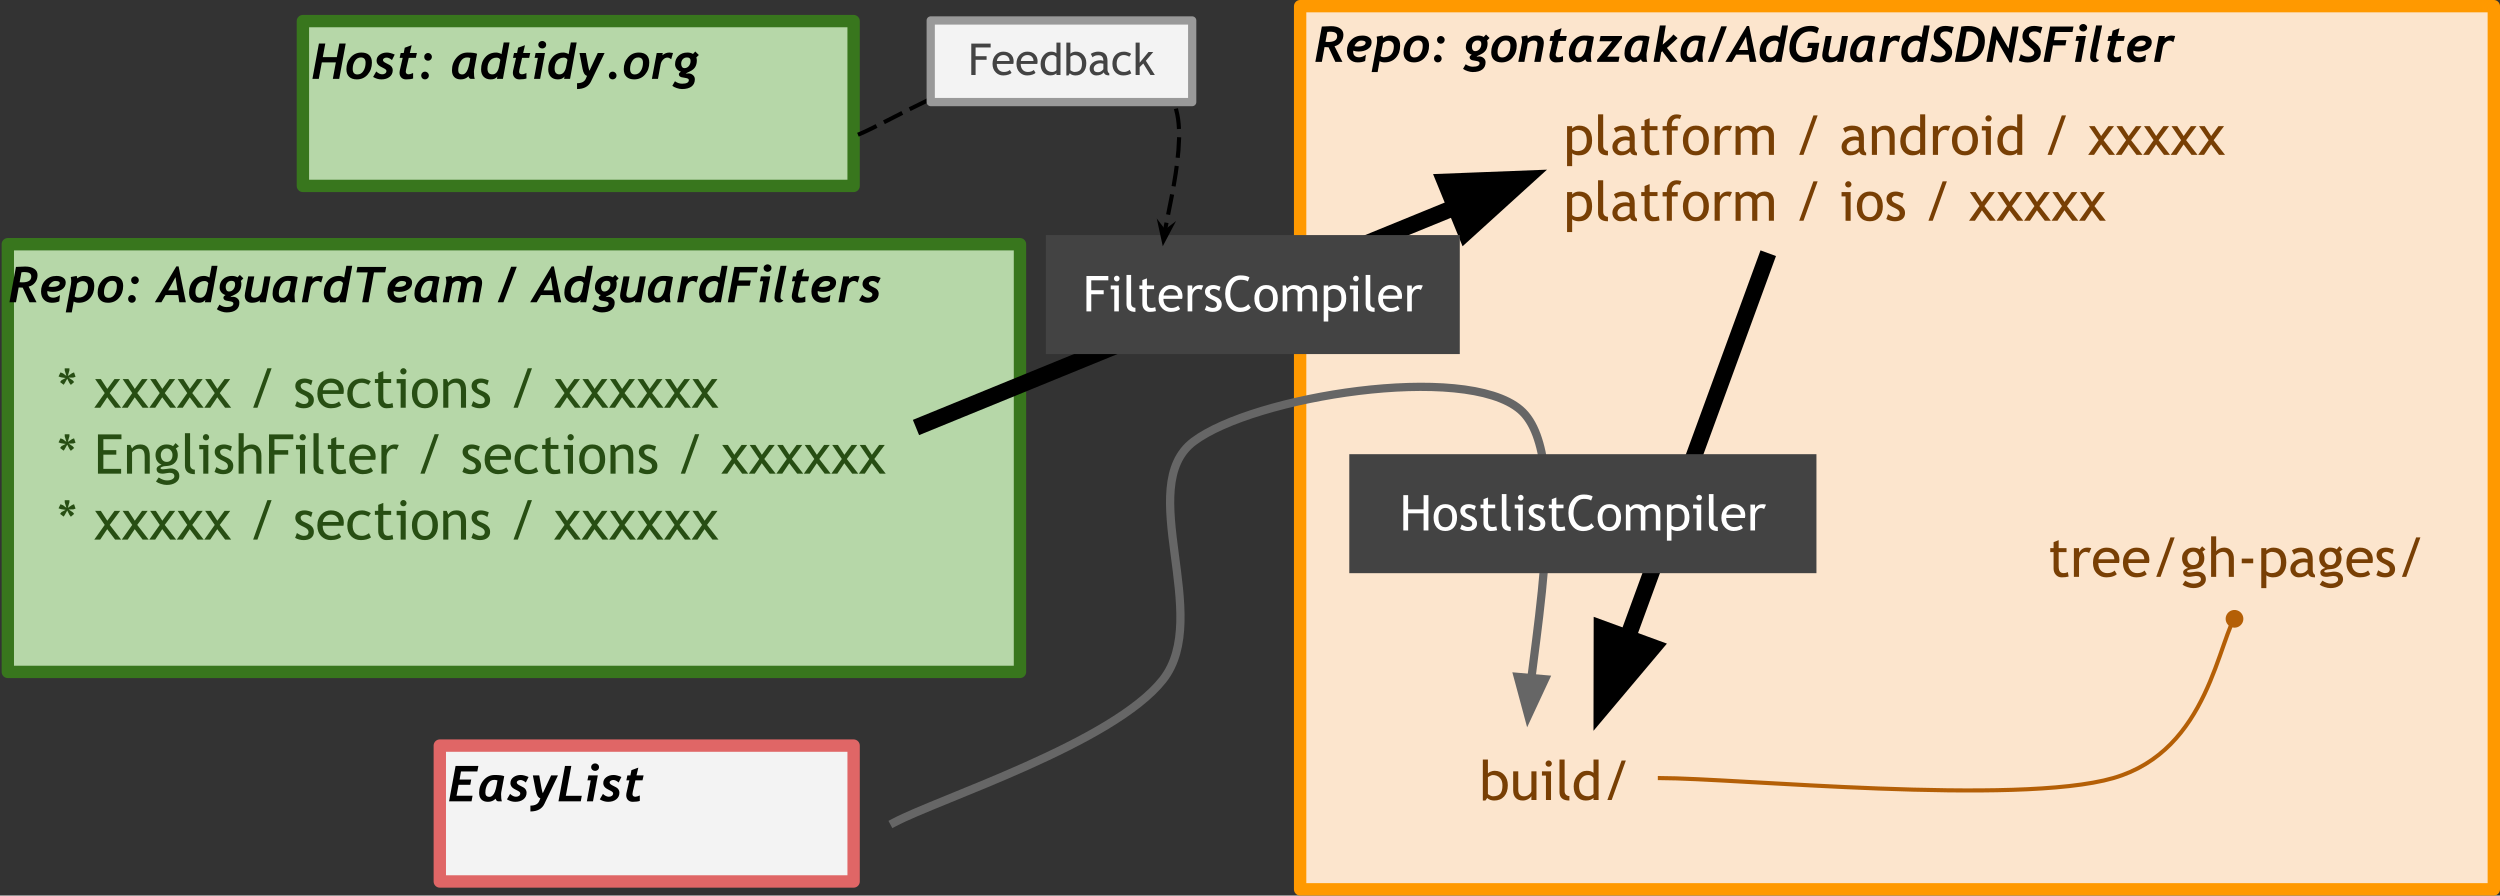 <svg fill="none" stroke-linecap="square" stroke-miterlimit="10" width="606.802" height="217.362" xmlns="http://www.w3.org/2000/svg"><rect width="100%" height="100%" fill="#333333" stroke="none"/><path fill="none" d="M-4.448-6.06h960v720h-960z"/><path fill="#fce5cd" d="M315.57 1.5h289.732v214.362H315.569z" fill-rule="evenodd"/><path stroke="#f90" stroke-width="3" stroke-linejoin="round" stroke-linecap="butt" d="M315.57 1.5h289.732v214.362H315.569z"/><path fill="none" d="M316.964 1.5H566.86v11.181H316.964z"/><path fill="#000" d="m323.917 11.223 1.922 3.797h-1.72l-1.64-3.547q-.406-.016-.984-.047l-.656 3.594h-1.579l1.579-8.578q1.703-.094 2.234-.094 1.39 0 2.187.547.813.531.813 1.531 0 1.032-.594 1.797-.578.766-1.562 1zm-1.75-3.469-.438 2.407q.344.03.61.03 2.218 0 2.218-1.405 0-.594-.437-.844-.422-.25-1.406-.25-.079 0-.547.062zm6.295 4.547q-.016.14-.016.25 0 .656.39 1.016.391.344 1.079.344.375 0 .844-.188.484-.203.765-.469l-.172 1.547q-.75.344-1.812.344-1.172 0-1.89-.734-.72-.735-.72-2.016 0-1.625 1.032-2.688 1.047-1.078 2.734-1.078.984 0 1.594.422.625.406.625 1.188 0 1.062-.922 1.672-.906.593-2.25.593-.656 0-1.281-.203zm.28-1.11q.376.11.829.11.797 0 1.344-.234.547-.25.547-.719 0-.5-1.11-.5-.437 0-.906.39-.453.376-.703.954zm6.106 3.657-.468 2.64h-1.454l1.266-6.812q.063-.375.063-.75 0-.515-.11-1.031l1.438-.266q.078.22.14.594.813-.594 1.61-.594 2.515 0 2.515 2.438 0 1.781-1.03 2.937-1.032 1.141-2.72 1.141-.687 0-1.25-.297zm.235-1.25q.281.297.843.297 1.157 0 1.766-.688.625-.703.625-2 0-.593-.375-.953-.375-.359-1.016-.359-.28 0-.671.187-.391.188-.579.422zm5.59-.922q0-1.703 1.03-2.875 1.048-1.172 2.626-1.172 1.219 0 1.875.625.656.625.656 1.797 0 1.735-1.031 2.922-1.016 1.172-2.64 1.172-1.188 0-1.86-.64-.656-.641-.656-1.829zm1.53-.078q0 1.344 1.141 1.344.922 0 1.454-.844.53-.844.53-2.016 0-1.265-1.155-1.265-.891 0-1.438.844-.531.828-.531 1.937zm5.854 1.61q0-.391.266-.657.266-.281.656-.281t.656.281q.282.266.282.656 0 .391-.282.672-.265.266-.656.266-.39 0-.656-.266-.266-.28-.266-.672zm.735-4.532q0-.39.265-.656.282-.281.657-.281.39 0 .656.281.281.266.281.656t-.281.672q-.266.266-.656.266-.375 0-.657-.266-.265-.281-.265-.672zm12.146.156q.125.297.125.704 0 .921-.39 1.593-.391.657-1.297 1.078-.907.407-1 .563.39-.078.625-.078.656 0 1.11.406.468.39.468 1.016 0 1.14-.797 1.75-.797.625-2.328.625-.563 0-1.25-.235-.672-.218-1.094-.547l.64-1.109q.844.594 1.735.594 1.64 0 1.64-.875 0-.188-.171-.313-.172-.125-.516-.187l-1.11-.203q-.624-.188-.624-.719 0-.313.515-.625-.64-.188-1.046-.688-.391-.5-.391-1.109 0-1.266.828-2.047.844-.797 2.156-.797.813 0 1.36.344l.562-.594.86.844zm-3.672 1.5q0 .47.203.782.22.297.594.297.64 0 1.063-.516.422-.516.422-1.25 0-.828-.86-.828-.656 0-1.047.437-.375.422-.375 1.078zm4.688 1.344q0-1.703 1.031-2.875 1.047-1.172 2.625-1.172 1.219 0 1.875.625.656.625.656 1.797 0 1.735-1.031 2.922-1.016 1.172-2.64 1.172-1.188 0-1.86-.64-.656-.641-.656-1.829zm1.531-.078q0 1.344 1.14 1.344.923 0 1.454-.844.531-.844.531-2.016 0-1.265-1.156-1.265-.89 0-1.438.844-.531.828-.531 1.937zm10.432 2.422H372.4l.688-3.656q.078-.438.078-.735 0-.78-.922-.78-.781 0-1.406.655l-.844 4.516h-1.469l.89-4.703q.016-.125.016-.344 0-.516-.172-1.11l1.438-.265.14.703q.766-.672 1.938-.672 1.938 0 1.938 1.813 0 .312-.079.75zm6.119-5.094h-1.719l-.64 2.781q-.079.329-.079.547 0 .657.735.657.328 0 1.047-.313v1.328q-.625.219-1.72.219-.718 0-1.155-.453-.422-.453-.422-1.156 0-.235.047-.47l.718-3.14h-.734l.25-1.187h.734l.25-1.282 1.672-.609-.437 1.89h1.719zm6.13 2.844q-.046.219-.046.484 0 1.282.203 1.766h-.922q-.406 0-.61-.625-.75.75-1.859.75-1.031 0-1.593-.578-.547-.578-.547-1.61 0-1.78 1.078-3.046 1.078-1.282 2.719-1.282 1.593 0 2.296.297zm-1.702-2.953q-.985 0-1.579.953-.578.937-.578 2.156 0 1.016 1 1.016.625 0 1.094-.781.484-.782.844-3.22-.406-.124-.781-.124zm5.644 3.937h2.969l-.235 1.266h-5.187v-.5l3.656-4.5h-3.078l.25-1.281h5.219v.531zm9.565-.984q-.047.219-.047.484 0 1.282.203 1.766h-.922q-.406 0-.61-.625-.75.75-1.859.75-1.031 0-1.594-.578-.546-.578-.546-1.61 0-1.78 1.078-3.046 1.078-1.282 2.718-1.282 1.594 0 2.297.297zm-1.704-2.953q-.984 0-1.578.953-.578.937-.578 2.156 0 1.016 1 1.016.625 0 1.094-.781.484-.782.844-3.22-.407-.124-.782-.124zm7.489 5.203-1.985-2.578-.25.203-.406 2.375h-1.469l1.532-8.844h1.437l-.75 4.656 1.11-.968q1.124-.985 1.5-1.5l1.015.89q-.25.313-2.594 2.375l2.594 3.391zm7.802-2.25q-.046.219-.046.484 0 1.282.203 1.766h-.922q-.406 0-.61-.625-.75.75-1.859.75-1.031 0-1.594-.578-.547-.578-.547-1.61 0-1.78 1.079-3.046 1.078-1.282 2.718-1.282 1.594 0 2.297.297zm-1.703-2.953q-.984 0-1.578.953-.578.937-.578 2.156 0 1.016 1 1.016.625 0 1.094-.781.484-.782.844-3.22-.407-.124-.782-.124zm4.348 5.203h-1.39l3.265-8.625h1.375zm8.81 0-.265-1.75h-3.063l-1.015 1.75h-1.594l5.219-8.703h.547l1.765 8.703zm-.921-6.094-1.766 3.203h2.25zm8.584 6.094h-1.453l.109-.594q-.484.719-1.61.719-1.093 0-1.718-.64-.625-.657-.625-1.782 0-1.797 1-2.937 1-1.157 2.672-1.157.312 0 .703.125.39.125.578.266l.531-2.844h1.422zm-1.532-5.156q-1.015 0-1.625.75-.593.734-.593 1.89 0 1.422 1.187 1.422 1.281 0 1.656-2.031l.282-1.5q-.282-.531-.907-.531zm10.041 4.375q-1.328.922-3.25.922-1.468 0-2.39-.938-.922-.953-.922-2.406 0-2.547 1.39-4.031 1.407-1.5 3.829-1.5 1.312 0 1.953.593l-.453 1.266q-.86-.516-1.72-.516-1.546 0-2.483 1.141-.938 1.125-.938 2.828 0 1.047.578 1.64.578.594 1.594.594.828 0 1.453-.468l.313-1.703h-1.188l.234-1.266h2.704zm6.49.781h-1.468l.094-.453q-.782.578-1.97.578-.812 0-1.28-.469-.454-.469-.454-1.281 0-.266.063-.61l.766-4.046h1.484l-.75 3.984q-.047.25-.047.438 0 .75.86.75.703 0 1.171-.454.47-.453.594-1.093l.64-3.625h1.47zm7.046-2.25q-.047.219-.047.484 0 1.282.203 1.766h-.922q-.406 0-.61-.625-.75.75-1.859.75-1.031 0-1.594-.578-.546-.578-.546-1.61 0-1.78 1.078-3.046 1.078-1.282 2.718-1.282 1.594 0 2.297.297zm-1.704-2.953q-.984 0-1.578.953-.578.937-.578 2.156 0 1.016 1 1.016.625 0 1.094-.781.484-.782.844-3.22-.407-.124-.782-.124zm8.114.422q-.516-.39-.922-.39-.563 0-1.047.5-.469.483-.594 1.124l-.656 3.547h-1.469l1.172-6.281h1.469l-.094.547q.781-.657 1.719-.657.234 0 .86.11zm5.94 4.781h-1.454l.11-.594q-.485.719-1.61.719-1.094 0-1.719-.64-.625-.657-.625-1.782 0-1.797 1-2.937 1-1.157 2.672-1.157.313 0 .703.125.39.125.578.266l.532-2.844h1.422zm-1.532-5.156q-1.016 0-1.625.75-.594.734-.594 1.89 0 1.422 1.188 1.422 1.28 0 1.656-2.031l.281-1.5q-.281-.531-.906-.531zm8.494-1.735q-.687-.5-1.39-.5-1.407 0-1.407 1.063 0 .453.75 1.078l.875.75q.422.36.578.516.157.156.328.453.172.281.266.578.094.297.094.594 0 1.187-.89 1.843-.876.657-2.282.657-1.156 0-2.188-.5l.5-1.5q.782.593 1.813.593.625 0 1.031-.265.422-.266.422-.766 0-.484-.75-1.062l-.922-.735q-.422-.344-.578-.484-.14-.156-.312-.422-.157-.281-.235-.563-.078-.296-.078-.609 0-1.172.781-1.86.782-.702 2.063-.702.422 0 1.078.109.656.094.922.203zm2.83 6.891h-2.078l1.563-8.563q.859-.156 1.609-.156 1.969 0 3.031.906 1.078.891 1.078 2.579 0 2.39-1.422 3.812-1.421 1.422-3.78 1.422zm.766-7.328-1.047 5.969q.25.015.469.015 1.562 0 2.484-1.11.938-1.108.938-2.843 0-.937-.641-1.515-.64-.579-1.64-.579-.282 0-.563.063zm11.01 7.453h-.579l-3.171-5.563-.954 5.438h-1.5l1.563-8.578h.703l3.11 5.312.921-5.312h1.516zm6.921-7.016q-.687-.5-1.39-.5-1.406 0-1.406 1.063 0 .453.75 1.078l.875.75q.421.36.578.516.156.156.328.453.172.281.265.578.094.297.094.594 0 1.187-.89 1.843-.876.657-2.282.657-1.156 0-2.187-.5l.5-1.5q.781.593 1.812.593.625 0 1.031-.265.422-.266.422-.766 0-.484-.75-1.062l-.921-.735q-.422-.344-.579-.484-.14-.156-.312-.422-.156-.281-.234-.563-.079-.296-.079-.609 0-1.172.782-1.86.78-.702 2.062-.702.422 0 1.078.109.657.094.922.203zm7.768-.359h-4.125l-.36 1.969h3.016l-.234 1.281h-3.031l-.72 4H496l1.593-8.578h5.688zm1.65-1.047q0-.39.282-.64.28-.266.671-.266t.672.265q.282.25.282.641 0 .39-.282.656-.28.266-.672.266-.39 0-.671-.266-.282-.265-.282-.656zm.438 8.297h-1.485l.938-5.094h-.797l.25-1.187h2.266zm4.389-.5q-.344.562-1.047.562-.532 0-.844-.343-.297-.36-.297-.907 0-.718.281-2.046l1.172-5.61h1.453l-1.203 5.844q-.25 1.234-.25 1.781 0 .328.203.531.219.188.532.188zm5.962-4.594h-1.718l-.64 2.781q-.079.329-.079.547 0 .657.734.657.328 0 1.047-.313v1.328q-.625.219-1.719.219-.718 0-1.156-.453-.422-.453-.422-1.156 0-.235.047-.47l.719-3.14h-.734l.25-1.187h.734l.25-1.282 1.672-.609-.438 1.89h1.72zm2.35 2.375q-.016.14-.016.25 0 .656.391 1.016.39.344 1.078.344.375 0 .844-.188.484-.203.766-.469l-.172 1.547q-.75.344-1.813.344-1.172 0-1.89-.734-.72-.735-.72-2.016 0-1.625 1.032-2.688 1.047-1.078 2.734-1.078.985 0 1.594.422.625.406.625 1.188 0 1.062-.922 1.672-.906.593-2.25.593-.656 0-1.28-.203zm.281-1.11q.375.11.828.11.797 0 1.344-.234.547-.25.547-.719 0-.5-1.11-.5-.437 0-.906.39-.453.376-.703.954zm9.418-.952q-.515-.39-.922-.39-.562 0-1.046.5-.47.483-.594 1.124l-.656 3.547h-1.47l1.173-6.281h1.468l-.093.547q.78-.657 1.718-.657.235 0 .86.11z"/><path fill="#b6d7a8" d="M1.898 59.272h245.67v103.81H1.897z" fill-rule="evenodd"/><path stroke="#38761d" stroke-width="3" stroke-linejoin="round" stroke-linecap="butt" d="M1.898 59.272h245.67v103.81H1.897z"/><path fill="none" d="M0 59.843h249.89v11.181H0z"/><path fill="#000" d="m6.953 69.566 1.922 3.797H7.156l-1.64-3.547q-.407-.016-.985-.047l-.656 3.594H2.297l1.578-8.578q1.703-.094 2.234-.094 1.391 0 2.188.547.812.531.812 1.531 0 1.031-.593 1.797-.579.766-1.563 1zm-1.75-3.469-.437 2.407q.343.03.609.03 2.219 0 2.219-1.405 0-.594-.438-.844-.422-.25-1.406-.25-.078 0-.547.062zm6.295 4.547q-.016.14-.016.25 0 .656.391 1.016.39.344 1.078.344.375 0 .844-.188.484-.203.766-.469l-.172 1.547q-.75.344-1.813.344-1.172 0-1.89-.734-.72-.735-.72-2.016 0-1.625 1.032-2.688 1.047-1.078 2.734-1.078.985 0 1.594.422.625.406.625 1.188 0 1.062-.922 1.672-.906.593-2.25.593-.656 0-1.281-.203zm.281-1.11q.375.11.828.11.797 0 1.344-.234.547-.25.547-.719 0-.5-1.11-.5-.437 0-.906.39-.453.376-.703.954zm6.106 3.657-.469 2.64h-1.453l1.266-6.812q.062-.375.062-.75 0-.515-.11-1.031l1.438-.266q.078.22.14.594.813-.594 1.61-.594 2.516 0 2.516 2.438 0 1.781-1.031 2.937-1.032 1.14-2.72 1.14-.687 0-1.25-.296zm.234-1.25q.281.297.844.297 1.156 0 1.766-.688.625-.703.625-2 0-.593-.375-.953t-1.016-.36q-.281 0-.672.188-.39.188-.578.422zm5.59-.922q0-1.703 1.031-2.875 1.047-1.172 2.625-1.172 1.219 0 1.875.625.656.625.656 1.797 0 1.735-1.03 2.922-1.016 1.172-2.641 1.172-1.188 0-1.86-.64-.656-.641-.656-1.829zm1.531-.078q0 1.344 1.14 1.344.923 0 1.454-.844.531-.844.531-2.016 0-1.265-1.156-1.265-.89 0-1.438.844-.53.828-.53 1.937zm5.854 1.61q0-.391.265-.657.266-.281.657-.281.39 0 .656.281.281.266.281.656 0 .391-.281.672-.266.266-.656.266-.391 0-.657-.266-.265-.28-.265-.672zm.734-4.532q0-.39.266-.656.281-.281.656-.281.39 0 .656.28.281.267.281.657t-.28.672q-.266.266-.657.266-.375 0-.656-.266-.266-.281-.266-.672zm11.693 5.344-.265-1.75h-3.063l-1.015 1.75h-1.594l5.219-8.703h.547l1.765 8.703zm-.921-6.094-1.766 3.203h2.25zm8.584 6.094H49.73l.11-.594q-.485.719-1.61.719-1.093 0-1.718-.64-.625-.657-.625-1.782 0-1.797 1-2.937 1-1.157 2.672-1.157.312 0 .703.125.39.125.578.266l.531-2.844h1.422zm-1.532-5.156q-1.015 0-1.625.75-.593.734-.593 1.89 0 1.422 1.187 1.422 1.281 0 1.656-2.031l.282-1.5q-.282-.531-.907-.531zm8.807-.032q.125.297.125.704 0 .921-.39 1.593-.391.657-1.298 1.078-.906.407-1 .563.391-.078.625-.078.657 0 1.11.406.469.39.469 1.016 0 1.14-.797 1.75-.797.625-2.328.625-.563 0-1.25-.235-.672-.218-1.094-.547l.64-1.109q.844.594 1.735.594 1.64 0 1.64-.875 0-.188-.171-.313-.172-.125-.516-.187l-1.11-.203q-.624-.188-.624-.72 0-.312.515-.624-.64-.188-1.047-.688-.39-.5-.39-1.109 0-1.266.828-2.047.844-.797 2.156-.797.813 0 1.36.344l.562-.594.86.844zm-3.672 1.5q0 .47.203.782.219.297.594.297.64 0 1.062-.516.422-.516.422-1.25 0-.828-.859-.828-.656 0-1.047.437-.375.422-.375 1.078zm9.703 3.688h-1.469l.094-.453q-.781.578-1.969.578-.812 0-1.28-.469-.454-.469-.454-1.281 0-.266.063-.61l.765-4.046h1.485l-.75 3.984q-.047.25-.047.438 0 .75.86.75.702 0 1.171-.454.469-.453.594-1.093l.64-3.625h1.47zm7.045-2.25q-.047.219-.047.484 0 1.282.203 1.766h-.921q-.407 0-.61-.625-.75.75-1.86.75-1.03 0-1.593-.578-.547-.578-.547-1.61 0-1.78 1.078-3.046 1.078-1.282 2.719-1.282 1.594 0 2.297.297zm-1.703-2.953q-.984 0-1.578.953-.578.937-.578 2.156 0 1.016 1 1.016.625 0 1.094-.781.484-.782.843-3.22-.406-.124-.781-.124zm8.113.422q-.515-.39-.922-.39-.562 0-1.046.5-.47.483-.594 1.124l-.656 3.547h-1.47l1.173-6.281h1.468l-.093.547q.78-.657 1.718-.657.235 0 .86.11zm5.94 4.78h-1.453l.109-.593q-.484.719-1.61.719-1.093 0-1.718-.64-.625-.657-.625-1.782 0-1.797 1-2.937 1-1.157 2.672-1.157.312 0 .703.125.39.125.578.266l.531-2.844h1.422zm-1.531-5.155q-1.016 0-1.625.75-.594.734-.594 1.89 0 1.422 1.187 1.422 1.282 0 1.657-2.031l.28-1.5q-.28-.531-.905-.531zm11.134-2.094H90.77l-1.313 7.25H87.91l1.328-7.25h-2.734l.25-1.328h6.984zm2.08 4.531q-.015.14-.015.25 0 .656.39 1.016.391.344 1.079.344.375 0 .843-.188.485-.203.766-.469l-.172 1.547q-.75.344-1.812.344-1.172 0-1.891-.734-.719-.735-.719-2.016 0-1.625 1.031-2.688 1.047-1.078 2.735-1.078.984 0 1.594.422.625.406.625 1.188 0 1.062-.922 1.672-.907.593-2.25.593-.657 0-1.282-.203zm.282-1.11q.375.11.828.11.797 0 1.343-.234.547-.25.547-.719 0-.5-1.109-.5-.438 0-.906.39-.453.376-.703.954zm10.12 1.579q-.046.219-.046.484 0 1.282.203 1.766h-.922q-.406 0-.61-.625-.75.75-1.859.75-1.031 0-1.593-.578-.547-.578-.547-1.61 0-1.78 1.078-3.046 1.078-1.282 2.719-1.282 1.593 0 2.296.297zm-1.702-2.953q-.985 0-1.579.953-.578.937-.578 2.156 0 1.016 1 1.016.625 0 1.094-.781.484-.782.844-3.22-.406-.124-.781-.124zm12.691 1.094-.766 4.109h-1.5l.735-3.969q.047-.187.047-.39 0-.813-.875-.813-.297 0-.657.219-.359.203-.53.453l-.845 4.5h-1.5l.844-4.422v-.14q0-.61-.922-.61-.281 0-.64.203-.36.203-.563.485l-.844 4.484h-1.484l.844-4.531q.031-.157.031-.5 0-.578-.172-1.125l1.438-.25q.078.297.125.562.718-.547 1.78-.547 1.235 0 1.75.672.75-.672 1.876-.672 1.89 0 1.89 1.703 0 .25-.062.579zm5.232 4.109h-1.39l3.265-8.625h1.375zm12.426 0-.265-1.75h-3.063l-1.016 1.75h-1.593l5.218-8.703h.547l1.766 8.703zm-.922-6.094-1.765 3.203h2.25zm8.584 6.094h-1.453l.11-.594q-.485.719-1.61.719-1.094 0-1.719-.64-.625-.657-.625-1.782 0-1.797 1-2.937 1-1.157 2.672-1.157.313 0 .703.125.391.125.579.266l.53-2.844h1.423zm-1.531-5.156q-1.016 0-1.625.75-.594.734-.594 1.89 0 1.422 1.188 1.422 1.281 0 1.656-2.031l.281-1.5q-.281-.531-.906-.531zm8.807-.032q.125.297.125.704 0 .921-.39 1.593-.392.657-1.298 1.078-.906.407-1 .563.39-.078.625-.078.656 0 1.11.406.468.39.468 1.016 0 1.14-.797 1.75-.796.625-2.328.625-.562 0-1.25-.235-.672-.218-1.093-.547l.64-1.109q.844.594 1.735.594 1.64 0 1.64-.875 0-.188-.172-.313t-.515-.187l-1.11-.203q-.625-.188-.625-.72 0-.312.516-.624-.64-.188-1.047-.688-.39-.5-.39-1.109 0-1.266.828-2.047.843-.797 2.156-.797.812 0 1.36.344l.562-.594.86.844zm-3.672 1.5q0 .47.203.782.219.297.594.297.64 0 1.062-.516.422-.516.422-1.25 0-.828-.86-.828-.656 0-1.046.437-.375.422-.375 1.078zm9.703 3.688h-1.469l.094-.453q-.781.578-1.969.578-.812 0-1.281-.469-.453-.469-.453-1.281 0-.266.062-.61l.766-4.046h1.484l-.75 3.984q-.047.25-.047.438 0 .75.86.75.703 0 1.172-.454.468-.453.593-1.093l.641-3.625h1.469zm7.045-2.25q-.047.219-.047.484 0 1.282.203 1.766h-.922q-.406 0-.61-.625-.75.75-1.859.75-1.03 0-1.593-.578-.547-.578-.547-1.61 0-1.78 1.078-3.046 1.078-1.282 2.719-1.282 1.593 0 2.297.297zm-1.703-2.953q-.985 0-1.578.953-.579.937-.579 2.156 0 1.016 1 1.016.625 0 1.094-.781.485-.782.844-3.22-.406-.124-.781-.124zm8.113.422q-.516-.39-.922-.39-.562 0-1.047.5-.468.483-.593 1.124l-.657 3.547h-1.468l1.171-6.281h1.47l-.095.547q.782-.657 1.72-.657.234 0 .859.11zm5.94 4.78h-1.454l.11-.593q-.485.719-1.61.719-1.093 0-1.718-.64-.625-.657-.625-1.782 0-1.797 1-2.937 1-1.157 2.671-1.157.313 0 .704.125.39.125.578.266l.531-2.844h1.422zm-1.532-5.155q-1.015 0-1.625.75-.594.734-.594 1.89 0 1.422 1.188 1.422 1.281 0 1.656-2.031l.281-1.5q-.28-.531-.906-.531zm10.244-2.094h-4.125l-.359 1.969h3.016l-.235 1.28h-3.031l-.719 4h-1.578l1.594-8.577h5.687zm1.65-1.047q0-.39.282-.64.281-.266.672-.266.39 0 .672.265.281.25.281.641 0 .39-.281.656t-.672.266q-.39 0-.672-.266-.281-.265-.281-.656zm.438 8.297h-1.484l.937-5.094h-.796l.25-1.187h2.265zm4.389-.5q-.344.562-1.047.562-.531 0-.844-.343-.297-.36-.297-.907 0-.718.282-2.046l1.172-5.61h1.453l-1.203 5.844q-.25 1.234-.25 1.781 0 .328.203.531.218.188.53.188zm5.963-4.594h-1.719l-.64 2.781q-.079.329-.079.547 0 .657.735.657.328 0 1.047-.313v1.328q-.625.219-1.72.219-.718 0-1.155-.453-.422-.453-.422-1.156 0-.235.047-.47l.718-3.14h-.734l.25-1.187h.734l.25-1.282 1.672-.609-.437 1.89h1.718zm2.35 2.375q-.016.14-.016.25 0 .656.39 1.016.391.344 1.079.344.375 0 .843-.188.485-.203.766-.469l-.172 1.547q-.75.344-1.812.344-1.172 0-1.891-.734-.719-.735-.719-2.016 0-1.625 1.031-2.688 1.047-1.078 2.735-1.078.984 0 1.594.422.625.406.625 1.188 0 1.062-.922 1.672-.907.593-2.25.593-.657 0-1.282-.203zm.28-1.11q.376.11.829.11.797 0 1.344-.234.546-.25.546-.719 0-.5-1.109-.5-.437 0-.906.39-.453.376-.703.954zm9.419-.952q-.516-.39-.922-.39-.563 0-1.047.5-.469.483-.594 1.124l-.656 3.547h-1.469l1.172-6.281h1.469l-.094.547q.781-.657 1.719-.657.234 0 .86.11zm4.908.218q-.703-.609-1.297-.609-.36 0-.625.172-.266.156-.266.437 0 .344.625.672.641.328.985.516.343.187.547.516.218.328.218.75 0 1.03-.78 1.64-.767.594-1.97.594-1.03 0-2.015-.594l.765-1.328q.735.688 1.438.688.453 0 .734-.22.297-.218.297-.593 0-.328-.562-.61-.547-.28-.97-.515-.421-.25-.64-.594-.219-.343-.219-.75 0-.922.735-1.453.734-.547 1.781-.547.734 0 1.89.485z"/><path fill="none" d="M9.898 82.17h224v73.102h-224z"/><path fill="#274e13" d="m17.789 91.641-1.125.016 1.015.687.313.39-.797.688-.344-.453-.531-1.047-.594 1.063-.281.406-.86-.656.329-.438 1.03-.546-1.155-.172-.579-.203.47-.985.624.235.813.625-.407-1.329v-.515h1.141v.484l-.39 1.375 1.03-.687.485-.188.36 1.063zm10.143 7.328-1.906-2.531-1.703 2.531h-1.438l2.532-3.562L23.089 92h1.39l1.563 2.39 1.75-2.39h1.375l-2.532 3.406 2.766 3.562zm6.677 0-1.906-2.531L31 98.969h-1.438l2.532-3.562L29.766 92h1.39l1.563 2.39 1.75-2.39h1.375l-2.532 3.406 2.766 3.562zm6.677 0-1.906-2.531-1.703 2.531H36.24l2.53-3.562L36.444 92h1.39l1.563 2.39 1.75-2.39h1.375l-2.531 3.406 2.765 3.562zm6.678 0-1.907-2.531-1.703 2.531h-1.437l2.53-3.562L43.12 92h1.39l1.563 2.39 1.75-2.39h1.375l-2.531 3.406 2.765 3.562zm6.677 0-1.907-2.531-1.703 2.531h-1.437l2.531-3.562L49.797 92h1.39l1.563 2.39 1.75-2.39h1.375l-2.531 3.406 2.765 3.562zm7.848 0h-1.047l3.454-9.578h1.03zm9.146-.422.437-1.171q1.031.687 1.672.687 1.14 0 1.14-.969 0-.687-1.109-1.187-.843-.39-1.14-.594-.297-.203-.516-.453-.219-.25-.328-.547-.11-.297-.11-.625 0-.86.626-1.328.625-.484 1.64-.484.75 0 1.906.468l-.343 1.157q-.735-.594-1.485-.594-.437 0-.75.219-.297.203-.297.515 0 .672.766 1.016l.89.406q.813.375 1.173.86.375.468.375 1.171 0 .938-.657 1.469-.656.531-1.812.531-1.11 0-2.078-.547zm11.723-2.937h-5.031q0 1.219.672 1.875.593.578 1.53.578 1.063 0 1.766-.625l.516.89q-.281.298-.875.5-.734.266-1.656.266-1.313 0-2.235-.89-1.015-.985-1.015-2.641 0-1.719 1.047-2.766.937-.921 2.218-.921 1.5 0 2.344.828.813.812.813 2.14 0 .422-.094.766zm-3-2.703q-.828 0-1.39.531-.532.516-.61 1.266h3.86q0-.75-.47-1.25-.5-.547-1.39-.547zm9.66-.344-.61.875q-.187-.187-.671-.36-.485-.171-.938-.171-1.016 0-1.61.719-.593.703-.593 1.921 0 1.235.61 1.875.609.641 1.687.641.828 0 1.672-.656l.484 1.047q-.984.64-2.469.64-1.422 0-2.36-.953-.92-.953-.92-2.594 0-1.656.968-2.656.969-1.015 2.64-1.015.547 0 1.172.234.64.219.938.453zm1.786.406h-.812v-.968h.812v-1.454l1.235-.484v1.938h1.906v.968h-1.906v3.469q0 .875.297 1.25.296.375.953.375.468 0 .984-.25l.172 1.094q-.766.187-1.688.187-.828 0-1.39-.61-.563-.608-.563-1.546zm6.113-3.61q.312 0 .531.235.234.219.234.532 0 .312-.234.546-.219.22-.531.22-.313 0-.547-.22-.219-.234-.219-.546 0-.313.219-.532.219-.234.547-.234zm-.672 9.61v-5.922h-.969v-1.046h2.203v6.968zm2.738-3.5q0-1.61.86-2.593.874-1 2.296-1 1.5 0 2.328.953.829.953.829 2.64 0 1.688-.86 2.657-.844.968-2.297.968-1.484 0-2.328-.968-.828-.985-.828-2.657zm1.297 0q0 2.625 1.86 2.625.859 0 1.343-.703.5-.703.5-1.922 0-2.593-1.844-2.593-.843 0-1.36.687-.5.688-.5 1.906zm10.605 3.5v-4.047q0-1.125-.344-1.562-.328-.453-1.125-.453-.421 0-.89.265-.453.25-.703.61v5.187h-1.235v-6.968h.844l.39.89q.626-1.015 2-1.015 2.298 0 2.298 2.78v4.313zm2.533-.422.437-1.171q1.031.687 1.672.687 1.14 0 1.14-.969 0-.687-1.109-1.187-.844-.39-1.14-.594-.297-.203-.516-.453-.219-.25-.328-.547-.11-.297-.11-.625 0-.86.625-1.328.625-.484 1.641-.484.75 0 1.906.468l-.343 1.157q-.735-.594-1.485-.594-.437 0-.75.219-.297.203-.297.515 0 .672.766 1.016l.89.406q.813.375 1.172.86.375.468.375 1.171 0 .938-.656 1.469-.656.531-1.812.531-1.11 0-2.078-.547zm11.27.422h-1.048l3.454-9.578h1.03zm13.848 0-1.906-2.531-1.704 2.531h-1.437l2.531-3.562L134.692 92h1.39l1.563 2.39 1.75-2.39h1.375l-2.531 3.406 2.766 3.562zm6.677 0-1.906-2.531-1.703 2.531h-1.438l2.531-3.562L141.37 92h1.39l1.563 2.39 1.75-2.39h1.375l-2.531 3.406 2.766 3.562zm6.677 0-1.906-2.531-1.703 2.531h-1.438l2.531-3.562L148.046 92h1.39L151 94.39l1.75-2.39h1.375l-2.53 3.406 2.765 3.562zm6.677 0-1.906-2.531-1.703 2.531h-1.438l2.531-3.562L154.723 92h1.391l1.562 2.39 1.75-2.39h1.375l-2.53 3.406 2.765 3.562zm6.677 0-1.906-2.531-1.703 2.531h-1.438l2.532-3.562L161.4 92h1.391l1.563 2.39 1.75-2.39h1.375l-2.532 3.406 2.766 3.562zm6.677 0-1.906-2.531-1.703 2.531h-1.438l2.532-3.562L168.077 92h1.391l1.563 2.39 1.75-2.39h1.375l-2.532 3.406 2.766 3.562zM17.789 107.641l-1.125.016 1.015.687.313.39-.797.688-.344-.453-.531-1.047-.594 1.063-.281.406-.86-.656.329-.438 1.03-.546-1.155-.172-.579-.203.47-.985.624.235.813.625-.407-1.329v-.515h1.141v.484l-.39 1.375 1.03-.687.485-.188.36 1.063zm7.3-1.031v2.64h3.14v1.11h-3.14v3.437H29.4v1.172h-5.625v-9.531h5.703v1.172zm10.03 8.36v-4.048q0-1.125-.344-1.562-.329-.453-1.125-.453-.422 0-.891.265-.453.25-.703.61v5.187H30.82v-6.968h.844l.39.89q.626-1.015 2-1.015 2.298 0 2.298 2.78v4.313zm2.735 1.906.672-.985q1.078.719 1.984.719.844 0 1.328-.297.484-.281.484-.719 0-.843-1.218-.843-.219 0-.766.109-.531.11-.844.11-1.484 0-1.484-1.126 0-.343.344-.625.36-.281.86-.406-1.47-.687-1.47-2.39 0-1.094.766-1.813.766-.734 1.875-.734 1.031 0 1.61.421l.624-.75.813.766-.75.563q.469.609.469 1.609 0 1.062-.657 1.781-.656.703-1.718.813l-1.016.093q-.188.032-.5.157-.297.109-.297.312 0 .266.64.266.282 0 .86-.094.594-.11.89-.11 1.016 0 1.594.5.579.485.579 1.344 0 .97-.86 1.563-.86.594-2.187.594-.672 0-1.422-.25-.75-.235-1.203-.578zm2.625-8.016q-.64 0-1.047.469-.406.453-.406 1.093 0 .735.39 1.22.39.468 1.063.468.656 0 1.015-.453.375-.469.375-1.235 0-.64-.406-1.093-.39-.47-.984-.47zm4.409 4.14v-7.859h1.25v7.64q0 .563.312.891.328.329.844.329v1.093q-2.406 0-2.406-2.093zm5.118-7.64q.312 0 .531.234.234.219.234.532 0 .312-.234.546-.219.22-.531.22-.313 0-.547-.22-.219-.234-.219-.546 0-.313.219-.532.219-.234.547-.234zm-.672 9.61v-5.923h-.969v-1.046h2.203v6.968zm2.738-.423.438-1.171q1.03.687 1.671.687 1.141 0 1.141-.969 0-.687-1.11-1.187-.843-.39-1.14-.594-.297-.203-.516-.453-.218-.25-.328-.547-.11-.297-.11-.625 0-.86.626-1.328.625-.484 1.64-.484.75 0 1.907.468l-.344 1.157q-.734-.594-1.484-.594-.438 0-.75.219-.297.203-.297.515 0 .672.765 1.016l.891.406q.813.375 1.172.86.375.468.375 1.171 0 .938-.656 1.469-.657.531-1.813.531-1.11 0-2.078-.547zm10.145.422v-4.375q0-.781-.39-1.234-.376-.453-1.079-.453-.437 0-.89.265-.453.266-.703.61v5.187H57.92v-9.828h1.235v3.625q.25-.39.796-.64.563-.25 1.141-.25 1.11 0 1.734.734.625.719.625 1.984v4.375zm4.392-8.36v2.642h3.344v1.109h-3.344v4.61h-1.313v-9.532h5.89v1.172zm6.87-1.25q.313 0 .532.235.234.219.234.532 0 .312-.234.546-.219.22-.531.22-.313 0-.547-.22-.219-.234-.219-.546 0-.313.219-.532.219-.234.547-.234zm-.671 9.61v-5.922h-.969v-1.046h2.203v6.968zm3.285-1.968v-7.86h1.25v7.64q0 .563.312.891.328.329.844.329v1.093q-2.406 0-2.406-2.093zm4.29-4.032h-.813v-.968h.813v-1.454l1.234-.484v1.938h1.907v.968h-1.907v3.469q0 .875.297 1.25t.953.375q.47 0 .985-.25l.172 1.094q-.766.187-1.688.187-.828 0-1.39-.61-.563-.608-.563-1.546zm10.706 2.64h-5.031q0 1.22.672 1.876.594.578 1.531.578 1.063 0 1.766-.625l.515.89q-.28.298-.875.5-.734.266-1.656.266-1.312 0-2.234-.89-1.016-.985-1.016-2.641 0-1.719 1.047-2.766.937-.921 2.219-.921 1.5 0 2.343.828.813.812.813 2.14 0 .422-.094.766zm-3-2.702q-.828 0-1.39.531-.532.516-.61 1.266h3.86q0-.75-.47-1.25-.5-.547-1.39-.547zm8.191.281q-.406-.281-.812-.281-.656 0-1.156.61-.485.609-.485 1.452v4h-1.25v-6.968h1.25v1.109q.672-1.234 2-1.234.344 0 .969.109zm6.805 5.781h-1.046l3.453-9.578h1.03zm9.146-.422.437-1.171q1.032.687 1.672.687 1.14 0 1.14-.969 0-.687-1.109-1.187-.843-.39-1.14-.594-.297-.203-.516-.453-.219-.25-.328-.547-.11-.297-.11-.625 0-.86.626-1.328.625-.484 1.64-.484.75 0 1.907.468l-.344 1.157q-.735-.594-1.485-.594-.437 0-.75.219-.296.203-.296.515 0 .672.765 1.016l.89.406q.813.375 1.173.86.375.468.375 1.171 0 .938-.657 1.469-.656.531-1.812.531-1.11 0-2.078-.547zm11.723-2.937h-5.031q0 1.219.672 1.875.593.578 1.53.578 1.063 0 1.767-.625l.515.89q-.281.298-.875.5-.734.266-1.656.266-1.313 0-2.234-.89-1.016-.985-1.016-2.641 0-1.719 1.047-2.766.937-.921 2.219-.921 1.5 0 2.343.828.813.812.813 2.14 0 .422-.094.766zm-3-2.703q-.828 0-1.39.531-.532.516-.61 1.266h3.86q0-.75-.47-1.25-.5-.547-1.39-.547zm9.66-.344-.61.875q-.187-.187-.671-.36-.485-.171-.938-.171-1.015 0-1.61.719-.593.703-.593 1.921 0 1.235.61 1.875.609.641 1.687.641.828 0 1.672-.656l.484 1.047q-.984.64-2.469.64-1.421 0-2.359-.953-.922-.953-.922-2.594 0-1.656.969-2.656.969-1.015 2.64-1.015.547 0 1.172.234.641.219.938.453zm1.786.406h-.812v-.968h.812v-1.454l1.235-.484v1.938h1.906v.968h-1.906v3.469q0 .875.297 1.25t.953.375q.469 0 .984-.25l.172 1.094q-.766.187-1.687.187-.829 0-1.391-.61-.563-.608-.563-1.546zm6.113-3.61q.312 0 .531.235.235.219.235.532 0 .312-.235.546-.219.22-.531.22-.313 0-.547-.22-.219-.234-.219-.546 0-.313.22-.532.218-.234.546-.234zm-.672 9.61v-5.922h-.969v-1.046h2.203v6.968zm2.738-3.5q0-1.61.86-2.593.875-1 2.296-1 1.5 0 2.329.953.828.953.828 2.64 0 1.688-.86 2.657-.843.968-2.297.968-1.484 0-2.328-.968-.828-.985-.828-2.657zm1.297 0q0 2.625 1.86 2.625.859 0 1.343-.703.5-.703.5-1.922 0-2.593-1.844-2.593-.843 0-1.359.687-.5.688-.5 1.906zm10.605 3.5v-4.047q0-1.125-.343-1.562-.329-.453-1.125-.453-.422 0-.891.265-.453.25-.703.61v5.187h-1.235v-6.968h.844l.39.89q.626-1.015 2-1.015 2.298 0 2.298 2.78v4.313zm2.533-.422.437-1.171q1.031.687 1.672.687 1.14 0 1.14-.969 0-.687-1.109-1.187-.843-.39-1.14-.594-.297-.203-.516-.453-.219-.25-.328-.547-.11-.297-.11-.625 0-.86.626-1.328.625-.484 1.64-.484.75 0 1.906.468l-.343 1.157q-.735-.594-1.485-.594-.437 0-.75.219-.297.203-.297.515 0 .672.766 1.016l.89.406q.813.375 1.173.86.375.468.375 1.171 0 .938-.657 1.469-.656.531-1.812.531-1.11 0-2.078-.547zm11.27.422h-1.047l3.453-9.578h1.03zm13.848 0-1.906-2.531-1.703 2.531h-1.438l2.531-3.562-2.328-3.406h1.39l1.563 2.39 1.75-2.39h1.375l-2.53 3.406 2.765 3.562zm6.677 0-1.906-2.531-1.703 2.531h-1.438l2.531-3.562-2.328-3.406h1.391l1.562 2.39 1.75-2.39h1.375l-2.53 3.406 2.765 3.562zm6.677 0-1.906-2.531-1.703 2.531h-1.438l2.532-3.562-2.329-3.406h1.391l1.563 2.39 1.75-2.39h1.375l-2.532 3.406 2.766 3.562zm6.677 0-1.906-2.531-1.703 2.531h-1.438l2.532-3.562-2.329-3.406h1.391l1.563 2.39 1.75-2.39h1.375l-2.532 3.406 2.766 3.562zm6.677 0-1.906-2.531-1.703 2.531h-1.438l2.532-3.562-2.328-3.406h1.39l1.563 2.39 1.75-2.39h1.375l-2.532 3.406 2.766 3.562zm6.677 0-1.906-2.531-1.703 2.531h-1.437l2.53-3.562-2.327-3.406h1.39l1.563 2.39 1.75-2.39h1.375l-2.531 3.406 2.765 3.562zM17.789 123.641l-1.125.016 1.015.687.313.39-.797.688-.344-.453-.531-1.047-.594 1.063-.281.406-.86-.656.329-.438 1.03-.546-1.155-.172-.579-.203.47-.985.624.235.813.625-.407-1.329v-.515h1.141v.484l-.39 1.375 1.03-.687.485-.188.36 1.063zm10.143 7.328-1.906-2.531-1.703 2.531h-1.438l2.532-3.562L23.089 124h1.39l1.563 2.39 1.75-2.39h1.375l-2.532 3.406 2.766 3.562zm6.677 0-1.906-2.531L31 130.969h-1.438l2.532-3.562L29.766 124h1.39l1.563 2.39 1.75-2.39h1.375l-2.532 3.406 2.766 3.562zm6.677 0-1.906-2.531-1.703 2.531H36.24l2.53-3.562L36.444 124h1.39l1.563 2.39 1.75-2.39h1.375l-2.531 3.406 2.765 3.562zm6.678 0-1.907-2.531-1.703 2.531h-1.437l2.53-3.562L43.12 124h1.39l1.563 2.39 1.75-2.39h1.375l-2.531 3.406 2.765 3.562zm6.677 0-1.907-2.531-1.703 2.531h-1.437l2.531-3.562L49.797 124h1.39l1.563 2.39 1.75-2.39h1.375l-2.531 3.406 2.765 3.562zm7.848 0h-1.047l3.454-9.578h1.03zm9.146-.422.437-1.171q1.031.687 1.672.687 1.14 0 1.14-.969 0-.687-1.109-1.187-.843-.39-1.14-.594-.297-.203-.516-.453-.219-.25-.328-.547-.11-.297-.11-.625 0-.86.626-1.328.625-.484 1.64-.484.75 0 1.906.468l-.343 1.157q-.735-.594-1.485-.594-.437 0-.75.219-.297.203-.297.515 0 .672.766 1.016l.89.406q.813.375 1.173.86.375.468.375 1.171 0 .938-.657 1.469-.656.531-1.812.531-1.11 0-2.078-.547zm11.723-2.937h-5.031q0 1.219.672 1.875.593.578 1.53.578 1.063 0 1.766-.625l.516.89q-.281.298-.875.5-.734.266-1.656.266-1.313 0-2.235-.89-1.015-.985-1.015-2.641 0-1.719 1.047-2.766.937-.921 2.218-.921 1.5 0 2.344.828.813.812.813 2.14 0 .422-.094.766zm-3-2.703q-.828 0-1.39.531-.532.516-.61 1.266h3.86q0-.75-.47-1.25-.5-.547-1.39-.547zm9.66-.344-.61.875q-.187-.187-.671-.36-.485-.171-.938-.171-1.016 0-1.61.719-.593.703-.593 1.921 0 1.235.61 1.875.609.641 1.687.641.828 0 1.672-.656l.484 1.047q-.984.64-2.469.64-1.422 0-2.36-.953-.92-.953-.92-2.594 0-1.656.968-2.656.969-1.015 2.64-1.015.547 0 1.172.234.64.219.938.453zm1.786.406h-.812v-.968h.812v-1.454l1.235-.484v1.938h1.906v.968h-1.906v3.469q0 .875.297 1.25.296.375.953.375.468 0 .984-.25l.172 1.094q-.766.187-1.688.187-.828 0-1.39-.61-.563-.608-.563-1.546zm6.113-3.61q.312 0 .531.235.234.219.234.532 0 .312-.234.546-.219.22-.531.22-.313 0-.547-.22-.219-.234-.219-.546 0-.313.219-.532.219-.234.547-.234zm-.672 9.61v-5.922h-.969v-1.046h2.203v6.968zm2.738-3.5q0-1.61.86-2.593.874-1 2.296-1 1.5 0 2.328.953.829.953.829 2.64 0 1.688-.86 2.657-.844.968-2.297.968-1.484 0-2.328-.968-.828-.985-.828-2.657zm1.297 0q0 2.625 1.86 2.625.859 0 1.343-.703.5-.703.5-1.922 0-2.593-1.844-2.593-.843 0-1.36.687-.5.688-.5 1.906zm10.605 3.5v-4.047q0-1.125-.344-1.562-.328-.453-1.125-.453-.421 0-.89.265-.453.25-.703.61v5.187h-1.235v-6.968h.844l.39.89q.626-1.015 2-1.015 2.298 0 2.298 2.78v4.313zm2.533-.422.437-1.171q1.031.687 1.672.687 1.14 0 1.14-.969 0-.687-1.109-1.187-.844-.39-1.14-.594-.297-.203-.516-.453-.219-.25-.328-.547-.11-.297-.11-.625 0-.86.625-1.328.625-.484 1.641-.484.75 0 1.906.468l-.343 1.157q-.735-.594-1.485-.594-.437 0-.75.219-.297.203-.297.515 0 .672.766 1.016l.89.406q.813.375 1.172.86.375.468.375 1.171 0 .938-.656 1.469-.656.531-1.812.531-1.11 0-2.078-.547zm11.27.422h-1.048l3.454-9.578h1.03zm13.848 0-1.906-2.531-1.704 2.531h-1.437l2.531-3.562-2.328-3.406h1.39l1.563 2.39 1.75-2.39h1.375l-2.531 3.406 2.766 3.562zm6.677 0-1.906-2.531-1.703 2.531h-1.438l2.531-3.562L141.37 124h1.39l1.563 2.39 1.75-2.39h1.375l-2.531 3.406 2.766 3.562zm6.677 0-1.906-2.531-1.703 2.531h-1.438l2.531-3.562-2.328-3.406h1.39l1.563 2.39 1.75-2.39h1.375l-2.53 3.406 2.765 3.562zm6.677 0-1.906-2.531-1.703 2.531h-1.438l2.531-3.562-2.328-3.406h1.391l1.562 2.39 1.75-2.39h1.375l-2.53 3.406 2.765 3.562zm6.677 0-1.906-2.531-1.703 2.531h-1.438l2.532-3.562L161.4 124h1.391l1.563 2.39 1.75-2.39h1.375l-2.532 3.406 2.766 3.562zm6.677 0-1.906-2.531-1.703 2.531h-1.438l2.532-3.562-2.329-3.406h1.391l1.563 2.39 1.75-2.39h1.375l-2.532 3.406 2.766 3.562z"/><path fill="none" d="M375.483 20.786H581.94v40.787H375.483z"/><path fill="#783f04" d="M381.593 37.195v3.125h-1.235v-9.703h1.235v.578q.703-.703 1.703-.703 1.484 0 2.312.922.828.922.828 2.703 0 1.594-.843 2.594-.829 1-2.407 1-.437 0-.937-.156t-.656-.36zm0-5.078v4.063q.125.172.5.344.375.156.734.156 2.312 0 2.312-2.61 0-1.312-.546-1.921-.547-.625-1.766-.625-.25 0-.625.187-.375.188-.61.406zm6.284 3.5v-7.859h1.25v7.64q0 .563.313.891.328.328.844.328v1.094q-2.407 0-2.407-2.094zm7.775 1.172q-.734.922-2.266.922-.828 0-1.437-.594-.594-.593-.594-1.484 0-1.047.922-1.781.937-.735 2.375-.735.39 0 .89.172 0-1.703-1.515-1.703-1.156 0-1.781.625l-.516-1.031q.344-.281.969-.485.625-.203 1.187-.203 1.516 0 2.203.688.688.687.688 2.187v2.5q0 .922.547 1.22v.624q-.75 0-1.125-.219-.375-.218-.547-.703zm-.11-2.625q-.593-.125-.828-.125-.937 0-1.53.485-.595.468-.595 1.125 0 1.093 1.297 1.093.922 0 1.657-.89zm3.628-2.578h-.812v-.969h.812v-1.453l1.234-.484v1.937h1.907v.97h-1.907v3.468q0 .875.297 1.25t.953.375q.47 0 .985-.25l.172 1.094q-.766.187-1.688.187-.828 0-1.39-.61-.563-.609-.563-1.546zm8.597-2.719q-.375-.125-.703-.125-.563 0-.938.438-.359.422-.359 1.078 0 .172.031.36h1.422v1.046h-1.422v5.922h-1.234v-5.922h-1.016v-1.047h1.016q0-1.328.656-2.093.656-.766 1.734-.766.547 0 1.157.203zm.708 5.22q0-1.61.86-2.595.874-1 2.296-1 1.5 0 2.328.953.828.954.828 2.641 0 1.688-.86 2.656-.843.97-2.296.97-1.484 0-2.328-.97-.828-.984-.828-2.656zm1.297 0q0 2.624 1.859 2.624.86 0 1.344-.703.5-.703.5-1.922 0-2.594-1.844-2.594-.844 0-1.36.688-.5.687-.5 1.906zm10.105-2.282q-.406-.281-.813-.281-.656 0-1.156.609-.484.61-.484 1.453v4h-1.25v-6.969h1.25v1.11q.672-1.235 2-1.235.343 0 .968.11zm9.461 5.781V33.18q0-1.656-1.437-1.656-.438 0-.828.28-.39.282-.532.626v5.156h-1.25v-4.953q0-.516-.39-.813-.375-.296-1.016-.296-.375 0-.797.296-.406.282-.593.625v5.141h-1.235v-6.969h.813l.406.813q.719-.938 1.797-.938 1.484 0 2.094.922.203-.39.765-.656.578-.266 1.172-.266 1.078 0 1.672.641.594.64.594 1.797v4.656zm8.407 0h-1.047l3.453-9.578h1.032zm13.536-.797q-.734.922-2.265.922-.828 0-1.438-.594-.594-.593-.594-1.484 0-1.047.922-1.781.938-.735 2.375-.735.39 0 .89.172 0-1.703-1.515-1.703-1.156 0-1.781.625l-.516-1.031q.344-.281.97-.485.624-.203 1.187-.203 1.515 0 2.203.688.687.687.687 2.187v2.5q0 .922.547 1.22v.624q-.75 0-1.125-.219-.375-.218-.547-.703zm-.11-2.625q-.593-.125-.827-.125-.938 0-1.531.485-.594.468-.594 1.125 0 1.093 1.297 1.093.922 0 1.656-.89zm7.472 3.422V33.54q0-1.125-.344-1.562-.328-.453-1.125-.453-.421 0-.89.265-.453.25-.703.61v5.187h-1.235v-6.969h.844l.39.891q.626-1.016 2-1.016 2.298 0 2.298 2.782v4.312zm7.407 0v-.516q-.64.641-1.875.641-1.312 0-2.125-.937-.812-.938-.812-2.5 0-1.563.937-2.672.938-1.11 2.235-1.11 1.078 0 1.64.5v-3.234h1.235v9.828zm0-5.36q-.468-.702-1.28-.702-1 0-1.61.75-.61.734-.61 1.89 0 2.516 2.282 2.516.297 0 .703-.188.406-.187.515-.39zm6.801-.421q-.406-.281-.813-.281-.656 0-1.156.609-.484.61-.484 1.453v4h-1.25v-6.969h1.25v1.11q.672-1.235 2-1.235.344 0 .969.11zm.93 2.281q0-1.61.86-2.594.875-1 2.296-1 1.5 0 2.329.953.828.954.828 2.641 0 1.688-.86 2.656-.843.97-2.297.97-1.484 0-2.328-.97-.828-.984-.828-2.656zm1.297 0q0 2.625 1.86 2.625.859 0 1.343-.703.5-.703.5-1.922 0-2.594-1.844-2.594-.843 0-1.359.688-.5.687-.5 1.906zm7.59-6.11q.312 0 .531.235.234.219.234.531 0 .313-.234.547-.219.219-.531.219-.313 0-.547-.219-.219-.234-.219-.547 0-.312.219-.53.219-.235.547-.235zm-.672 9.61v-5.922h-.969v-1.047h2.203v6.97zm7.613 0v-.516q-.64.641-1.875.641-1.313 0-2.125-.937-.813-.938-.813-2.5 0-1.563.938-2.672.937-1.11 2.234-1.11 1.078 0 1.641.5v-3.234h1.234v9.828zm0-5.36q-.469-.702-1.281-.702-1 0-1.61.75-.609.734-.609 1.89 0 2.516 2.281 2.516.297 0 .703-.188.407-.187.516-.39zm8.425 5.36h-1.047l3.453-9.578h1.032zm13.849 0-1.906-2.531-1.704 2.531h-1.437l2.531-3.562-2.328-3.407h1.39l1.563 2.391 1.75-2.39h1.375l-2.531 3.406 2.766 3.562zm6.677 0-1.906-2.531-1.703 2.531h-1.438l2.531-3.562-2.328-3.407h1.39l1.563 2.391 1.75-2.39h1.375l-2.531 3.406 2.766 3.562zm6.677 0-1.906-2.531-1.703 2.531h-1.438l2.531-3.562-2.328-3.407h1.39l1.563 2.391 1.75-2.39h1.375l-2.53 3.406 2.765 3.562zm6.677 0-1.906-2.531-1.703 2.531h-1.438l2.531-3.562-2.328-3.407h1.39l1.563 2.391 1.75-2.39h1.375l-2.53 3.406 2.765 3.562zm6.677 0-1.906-2.531-1.703 2.531h-1.438l2.531-3.562-2.328-3.407h1.39l1.563 2.391 1.75-2.39h1.375l-2.53 3.406 2.765 3.562zM381.593 53.195v3.125h-1.235v-9.703h1.235v.578q.703-.703 1.703-.703 1.484 0 2.312.922.828.922.828 2.703 0 1.594-.843 2.594-.829 1-2.407 1-.437 0-.937-.156t-.656-.36zm0-5.078v4.063q.125.172.5.344.375.156.734.156 2.312 0 2.312-2.61 0-1.312-.546-1.921-.547-.625-1.766-.625-.25 0-.625.187-.375.188-.61.406zm6.284 3.5v-7.859h1.25v7.64q0 .563.313.891.328.328.844.328v1.094q-2.407 0-2.407-2.094zm7.775 1.172q-.734.922-2.266.922-.828 0-1.437-.594-.594-.593-.594-1.484 0-1.047.922-1.781.937-.735 2.375-.735.39 0 .89.172 0-1.703-1.515-1.703-1.156 0-1.781.625l-.516-1.031q.344-.281.969-.485.625-.203 1.187-.203 1.516 0 2.203.688.688.687.688 2.187v2.5q0 .922.547 1.22v.624q-.75 0-1.125-.219-.375-.218-.547-.703zm-.11-2.625q-.593-.125-.828-.125-.937 0-1.53.485-.595.468-.595 1.125 0 1.093 1.297 1.093.922 0 1.657-.89zm3.628-2.578h-.812v-.969h.812v-1.453l1.234-.484v1.937h1.907v.97h-1.907v3.468q0 .875.297 1.25t.953.375q.47 0 .985-.25l.172 1.094q-.766.187-1.688.187-.828 0-1.39-.61-.563-.609-.563-1.546zm8.597-2.719q-.375-.125-.703-.125-.563 0-.938.438-.359.422-.359 1.078 0 .172.031.36h1.422v1.046h-1.422v5.922h-1.234v-5.922h-1.016v-1.047h1.016q0-1.328.656-2.093.656-.766 1.734-.766.547 0 1.157.203zm.708 5.22q0-1.61.86-2.595.874-1 2.296-1 1.5 0 2.328.953.828.954.828 2.641 0 1.688-.86 2.656-.843.97-2.296.97-1.484 0-2.328-.97-.828-.984-.828-2.656zm1.297 0q0 2.624 1.859 2.624.86 0 1.344-.703.5-.703.5-1.922 0-2.594-1.844-2.594-.844 0-1.36.688-.5.687-.5 1.906zm10.105-2.282q-.406-.281-.813-.281-.656 0-1.156.609-.484.61-.484 1.453v4h-1.25v-6.969h1.25v1.11q.672-1.235 2-1.235.343 0 .968.11zm9.461 5.781V49.18q0-1.656-1.437-1.656-.438 0-.828.28-.39.282-.532.626v5.156h-1.25v-4.953q0-.516-.39-.813-.375-.296-1.016-.296-.375 0-.797.296-.406.282-.593.625v5.141h-1.235v-6.969h.813l.406.813q.719-.938 1.797-.938 1.484 0 2.094.922.203-.39.765-.656.578-.266 1.172-.266 1.078 0 1.672.641.594.64.594 1.797v4.656zm8.407 0h-1.047l3.453-9.578h1.032zm10.88-9.61q.313 0 .531.235.235.219.235.531 0 .313-.235.547-.218.219-.531.219-.312 0-.547-.219-.219-.234-.219-.547 0-.312.22-.53.218-.235.546-.235zm-.672 9.61v-5.922h-.969v-1.047h2.204v6.97zm2.738-3.5q0-1.61.86-2.594.875-1 2.297-1 1.5 0 2.328.953.828.954.828 2.641 0 1.688-.86 2.656-.843.97-2.296.97-1.485 0-2.329-.97-.828-.984-.828-2.656zm1.297 0q0 2.625 1.86 2.625.859 0 1.343-.703.5-.703.5-1.922 0-2.594-1.843-2.594-.844 0-1.36.688-.5.687-.5 1.906zm5.855 3.078.438-1.172q1.031.688 1.672.688 1.14 0 1.14-.969 0-.687-1.109-1.187-.844-.391-1.14-.594-.297-.203-.516-.453-.219-.25-.328-.547-.11-.297-.11-.625 0-.86.625-1.328.625-.485 1.64-.485.75 0 1.907.47l-.344 1.155q-.734-.593-1.484-.593-.437 0-.75.218-.297.203-.297.516 0 .672.766 1.016l.89.406q.813.375 1.172.86.375.468.375 1.171 0 .938-.656 1.469-.656.531-1.812.531-1.11 0-2.079-.547zm11.27.422h-1.047l3.453-9.578h1.032zm13.849 0-1.906-2.531-1.704 2.531h-1.437l2.531-3.562-2.328-3.407h1.39l1.563 2.391 1.75-2.39h1.375l-2.531 3.406 2.766 3.562zm6.677 0-1.906-2.531-1.704 2.531h-1.437l2.531-3.562-2.328-3.407h1.39l1.563 2.391 1.75-2.39h1.375l-2.531 3.406 2.766 3.562zm6.677 0-1.906-2.531-1.703 2.531h-1.438l2.531-3.562-2.328-3.407h1.39l1.563 2.391 1.75-2.39h1.375l-2.53 3.406 2.765 3.562zm6.677 0-1.906-2.531-1.703 2.531h-1.438l2.531-3.562-2.328-3.407h1.39l1.563 2.391 1.75-2.39h1.375l-2.53 3.406 2.765 3.562zm6.677 0-1.906-2.531-1.703 2.531h-1.438l2.531-3.562-2.328-3.407h1.391l1.562 2.391 1.75-2.39h1.375l-2.53 3.406 2.765 3.562z"/><path fill="none" d="M355.04 177.382h63.464v24.63H355.04z"/><path fill="#783f04" d="m360.977 193.682-.437.625h-.625v-9.953h1.234v3.375q.187-.25.672-.438.484-.203.953-.203 1.422 0 2.312.985.891.984.891 2.5 0 1.734-.89 2.734-.891 1-2.422 1-.485 0-.97-.172-.468-.187-.718-.453zm.172-5.016v4.032q0 .093.469.343.468.235.703.235 1.265 0 1.812-.61.547-.61.547-2.031 0-1.187-.64-1.844-.641-.672-1.72-.672-.234 0-.64.204-.406.187-.531.343zm7.363-1.453v4.438q0 1.625 1.406 1.625.61 0 1.11-.344.515-.36.671-.828v-4.89h1.235v6.968h-1.235v-.969q-.203.422-.828.766-.625.328-1.234.328-1.14 0-1.75-.656-.61-.657-.61-1.86v-4.578zm7.392-2.64q.312 0 .53.234.235.219.235.531 0 .313-.234.547-.219.219-.531.219-.313 0-.547-.219-.219-.234-.219-.547 0-.312.219-.531.219-.234.547-.234zm-.672 9.609v-5.922h-.969v-1.047h2.203v6.969zm3.285-1.969v-7.86h1.25v7.641q0 .563.312.891.328.328.844.328v1.094q-2.406 0-2.406-2.094zm8.259 1.969v-.516q-.641.64-1.875.64-1.313 0-2.125-.937-.813-.937-.813-2.5 0-1.562.938-2.671.937-1.11 2.234-1.11 1.078 0 1.64.5v-3.234h1.235v9.828zm0-5.36q-.47-.703-1.282-.703-1 0-1.609.75-.61.735-.61 1.891 0 2.516 2.282 2.516.297 0 .703-.188.406-.187.516-.39zm4.41 5.36h-1.047l3.453-9.578h1.031z"/><path fill="none" d="m428.504 63.335-41.732 114.047"/><path stroke="#000" stroke-width="4" stroke-linejoin="round" stroke-linecap="butt" d="m428.504 63.335-33.485 91.508"/><path fill="#000" stroke="#000" stroke-width="4" stroke-linecap="butt" d="m388.815 152.573-.034 19.317 12.443-14.776z" fill-rule="evenodd"/><path fill="#b6d7a8" d="M73.52 5.122h133.67v40H73.52z" fill-rule="evenodd"/><path stroke="#38761d" stroke-width="3" stroke-linejoin="round" stroke-linecap="butt" d="M73.52 5.122h133.67v40H73.52z"/><path fill="none" d="M73.52 5.626h113.386v23.433H73.52z"/><path fill="#000" d="M82.333 19.146h-1.547l.734-4h-3.406l-.735 4h-1.546l1.578-8.578h1.547l-.61 3.297h3.406l.61-3.297h1.547zm1.748-2.344q0-1.703 1.03-2.875 1.048-1.172 2.626-1.172 1.219 0 1.875.625.656.625.656 1.797 0 1.735-1.031 2.922-1.016 1.172-2.64 1.172-1.188 0-1.86-.64-.656-.641-.656-1.829zm1.53-.078q0 1.344 1.141 1.344.922 0 1.454-.844.53-.844.53-2.016 0-1.265-1.155-1.265-.891 0-1.438.844-.531.828-.531 1.937zm9.526-2.14q-.703-.61-1.297-.61-.359 0-.625.172-.265.156-.265.437 0 .344.625.672.64.328.984.516.344.187.547.516.219.328.219.75 0 1.03-.782 1.64-.765.594-1.968.594-1.032 0-2.016-.594l.766-1.328q.734.688 1.437.688.453 0 .735-.22.296-.218.296-.593 0-.328-.562-.61-.547-.28-.969-.515-.422-.25-.64-.594-.22-.343-.22-.75 0-.922.735-1.453.735-.547 1.781-.547.735 0 1.891.485zm5.79-.532h-1.72l-.64 2.781q-.078.329-.078.547 0 .657.734.657.328 0 1.047-.313v1.328q-.625.219-1.719.219-.718 0-1.156-.453-.422-.453-.422-1.156 0-.235.047-.47l.719-3.14h-.735l.25-1.187h.735l.25-1.282 1.672-.609-.438 1.89h1.719zm1.302 4.281q0-.39.266-.656.265-.281.656-.281.39 0 .656.281.281.266.281.656 0 .391-.28.672-.266.266-.657.266-.39 0-.656-.266-.266-.28-.266-.672zm.734-4.53q0-.391.266-.657.281-.281.656-.281.39 0 .657.281.28.266.28.656t-.28.672q-.266.266-.657.266-.375 0-.656-.266-.266-.281-.266-.672zm12.116 3.093q-.047.219-.047.484 0 1.282.203 1.766h-.922q-.406 0-.61-.625-.75.75-1.859.75-1.031 0-1.594-.578-.546-.578-.546-1.61 0-1.78 1.078-3.046 1.078-1.282 2.718-1.282 1.594 0 2.297.297zm-1.704-2.953q-.984 0-1.578.953-.578.937-.578 2.156 0 1.016 1 1.016.625 0 1.094-.781.484-.782.844-3.22-.407-.124-.782-.124zm8.692 5.203h-1.453l.11-.594q-.485.719-1.61.719-1.094 0-1.719-.64-.625-.657-.625-1.782 0-1.797 1-2.937 1-1.157 2.672-1.157.312 0 .703.125.39.125.578.266l.531-2.844h1.422zm-1.531-5.156q-1.016 0-1.625.75-.594.734-.594 1.89 0 1.422 1.187 1.422 1.282 0 1.657-2.031l.28-1.5q-.28-.531-.905-.531zm7.9.062h-1.719l-.64 2.781q-.078.329-.078.547 0 .657.734.657.328 0 1.047-.313v1.328q-.625.219-1.719.219-.719 0-1.156-.453-.422-.453-.422-1.156 0-.235.047-.47l.719-3.14h-.735l.25-1.187h.735l.25-1.282 1.671-.609-.437 1.89h1.719zm2.225-3.203q0-.39.28-.64.282-.266.673-.266.39 0 .672.265.28.25.28.641 0 .39-.28.656-.282.266-.672.266-.39 0-.672-.266-.281-.265-.281-.656zm.437 8.297h-1.484l.937-5.094h-.797l.25-1.187h2.266zm7.264 0h-1.453l.11-.594q-.485.719-1.61.719-1.094 0-1.72-.64-.624-.657-.624-1.782 0-1.797 1-2.937 1-1.157 2.672-1.157.312 0 .703.125.39.125.578.266l.531-2.844h1.422zm-1.531-5.156q-1.016 0-1.625.75-.594.734-.594 1.89 0 1.422 1.187 1.422 1.282 0 1.657-2.031l.28-1.5q-.28-.531-.905-.531zm6.619 5.781q-.875 1.828-3.39 1.844v-1.422q1.655 0 2.124-1.078l.297-.703q-.797-.22-1.078-1.688l-.75-3.86h1.547q.687 4.126.875 4.313l2.015-4.312h1.657zm4.33-1.438q0-.39.265-.656.266-.281.657-.281.39 0 .656.281.281.266.281.656 0 .391-.281.672-.266.266-.656.266-.391 0-.657-.266-.265-.28-.265-.672zm3.625-1.53q0-1.704 1.031-2.876 1.047-1.172 2.625-1.172 1.219 0 1.875.625.656.625.656 1.797 0 1.735-1.031 2.922-1.016 1.172-2.64 1.172-1.188 0-1.86-.64-.656-.641-.656-1.829zm1.531-.079q0 1.344 1.14 1.344.923 0 1.454-.844.531-.844.531-2.016 0-1.265-1.156-1.265-.89 0-1.438.844-.531.828-.531 1.937zm9.979-2.36q-.516-.39-.922-.39-.563 0-1.047.5-.469.484-.594 1.125l-.656 3.547h-1.469l1.172-6.281h1.469l-.094.547q.781-.657 1.719-.657.234 0 .86.11zm6.095-.406q.125.297.125.704 0 .921-.39 1.593-.391.657-1.297 1.078-.906.407-1 .563.39-.078.625-.078.656 0 1.11.406.468.39.468 1.016 0 1.14-.797 1.75-.797.625-2.328.625-.563 0-1.25-.235-.672-.218-1.094-.547l.64-1.109q.845.594 1.735.594 1.64 0 1.64-.875 0-.188-.171-.313-.172-.125-.516-.187l-1.11-.203q-.624-.188-.624-.719 0-.313.516-.625-.641-.188-1.047-.688-.391-.5-.391-1.109 0-1.266.828-2.047.844-.797 2.156-.797.813 0 1.36.344l.562-.594.86.844zm-3.672 1.5q0 .47.204.782.218.297.593.297.64 0 1.063-.516.422-.516.422-1.25 0-.828-.86-.828-.656 0-1.047.437-.375.422-.375 1.078z"/><path fill="none" d="M224.176 103.007 375.483 41.18"/><path stroke="#000" stroke-width="4" stroke-linejoin="round" stroke-linecap="butt" d="m224.176 103.007 129.09-52.749"/><path fill="#000" stroke="#000" stroke-width="4" stroke-linecap="butt" d="m355.766 56.374 14.304-12.982-19.303.75z" fill-rule="evenodd"/><path fill="#434343" d="M253.85 57.056h100.472v28.882H253.849z" fill-rule="evenodd"/><path fill="#fff" d="M264.873 68.045v2.39h3.016v.985h-3.016v4.156h-1.171v-8.578h5.312v1.047zm6.19-1.125q.297 0 .484.203.203.203.203.484 0 .297-.203.5-.187.203-.484.203-.281 0-.485-.203-.203-.203-.203-.5 0-.281.203-.484.204-.203.485-.203zm-.61 8.656v-5.344h-.859v-.937h1.969v6.28zm2.97-1.781v-7.063h1.124v6.875q0 .516.281.813.297.28.766.28v1q-2.172 0-2.172-1.905zm3.85-3.61h-.718v-.89h.719v-1.313l1.11-.422v1.735h1.734v.89h-1.735v3.11q0 .797.266 1.125.281.328.86.328.437 0 .89-.203l.172.968q-.703.188-1.532.188-.734 0-1.25-.547-.515-.562-.515-1.406zm9.65 2.36h-4.532q0 1.109.61 1.687.53.516 1.374.516.953 0 1.594-.547l.469.797q-.266.265-.797.453-.672.25-1.484.25-1.188 0-2.016-.813-.922-.89-.922-2.375 0-1.562.953-2.5.844-.828 2-.828 1.344 0 2.094.75.75.735.75 1.938 0 .36-.094.672zm-2.704-2.422q-.75 0-1.25.484-.484.453-.547 1.125h3.485q0-.672-.422-1.125-.469-.484-1.266-.484zm7.373.25q-.36-.25-.734-.25-.594 0-1.031.547-.438.547-.438 1.312v3.594h-1.125v-6.281h1.125v1q.61-1.11 1.797-1.11.312 0 .875.11zm.836 4.828.406-1.063q.922.61 1.5.61 1.032 0 1.032-.86 0-.625-1-1.062-.766-.36-1.032-.531-.265-.188-.468-.422-.204-.235-.297-.485-.094-.265-.094-.562 0-.781.562-1.203.563-.438 1.47-.438.687 0 1.734.438l-.313 1.031q-.672-.531-1.344-.531-.39 0-.672.187-.265.188-.265.469 0 .61.687.922l.797.36q.735.327 1.063.765.343.422.343 1.062 0 .844-.593 1.329-.594.484-1.64.484-1 0-1.876-.5zm10.842-7.89-.39 1q-.563-.407-1.766-.407-1.141 0-1.829.969-.671.969-.671 2.5 0 1.469.687 2.39.703.907 1.813.907 1.218 0 1.859-.86l.64.89q-1.015 1.017-2.624 1.017-1.672 0-2.641-1.204-.969-1.218-.969-3.203 0-1.922 1.031-3.187 1.032-1.281 2.672-1.281 1.391 0 2.188.468zm1.193 5.109q0-1.453.781-2.344.797-.89 2.063-.89 1.36 0 2.094.859.75.859.75 2.375 0 1.515-.766 2.406-.766.875-2.078.875-1.344 0-2.094-.89-.75-.891-.75-2.391zm1.172 0q0 2.359 1.672 2.359.781 0 1.219-.625.453-.64.453-1.734 0-2.328-1.672-2.328-.75 0-1.219.625-.453.609-.453 1.703zm12.955 3.156v-3.969q0-1.484-1.281-1.484-.406 0-.766.25-.343.25-.484.562v4.64h-1.11v-4.452q0-.469-.343-.735-.344-.265-.922-.265-.344 0-.719.265-.375.25-.531.563v4.625h-1.11v-6.281h.72l.374.734q.64-.844 1.61-.844 1.343 0 1.89.828.188-.343.688-.578.515-.25 1.047-.25.984 0 1.515.578.532.579.532 1.61v4.203zm3.805-.344v2.813h-1.11v-8.75h1.11v.515q.625-.625 1.531-.625 1.328 0 2.078.828.75.829.75 2.438 0 1.437-.75 2.344-.75.906-2.172.906-.406 0-.859-.14-.453-.157-.578-.329zm0-4.578v3.656q.11.157.437.297.344.14.672.14 2.078 0 2.078-2.343 0-1.187-.5-1.734-.484-.547-1.578-.547-.234 0-.578.172-.328.156-.531.359zm6.717-3.734q.297 0 .484.203.203.203.203.484 0 .297-.203.5-.187.203-.484.203-.282 0-.485-.203t-.203-.5q0-.281.203-.484.203-.203.485-.203zm-.61 8.656v-5.344h-.86v-.937h1.97v6.28zm2.969-1.781v-7.063h1.125v6.875q0 .516.281.813.297.28.766.28v1q-2.172 0-2.172-1.905zm8.742-1.25h-4.531q0 1.109.61 1.687.53.516 1.374.516.953 0 1.594-.547l.469.797q-.266.265-.797.453-.672.25-1.484.25-1.188 0-2.016-.813-.922-.89-.922-2.375 0-1.562.953-2.5.844-.828 2-.828 1.344 0 2.094.75.75.735.75 1.938 0 .36-.094.672zm-2.703-2.422q-.75 0-1.25.484-.484.453-.547 1.125h3.485q0-.672-.422-1.125-.469-.484-1.266-.484zm7.373.25q-.36-.25-.734-.25-.594 0-1.031.547-.438.547-.438 1.312v3.594h-1.125v-6.281h1.125v1q.61-1.11 1.797-1.11.312 0 .875.11z"/><path fill="none" d="M208.701 32.508c6.334-2.615 25.473-14.18 38.003-15.695 12.53-1.514 31.257-.551 37.178 6.609 5.921 7.16-1.378 30.293-1.653 36.352"/><path stroke="#000" stroke-linejoin="round" stroke-linecap="butt" stroke-dasharray="4, 3" d="M208.701 32.508c6.334-2.615 25.473-14.18 38.003-15.695 12.53-1.514 31.257-.551 37.178 6.609 2.96 3.58 2.616 11.153 1.497 18.589-.56 3.718-1.313 7.4-1.943 10.534-.158.783-.308 1.531-.445 2.238-.069.353-.134.695-.196 1.026l-.103.569"/><path fill="#000" stroke="#000" stroke-linecap="butt" d="m282.692 56.378-.962-1.266.696 3.213 1.532-2.91z" fill-rule="evenodd"/><path fill="#f3f3f3" d="M225.906 4.965h63.464v19.81h-63.464z" fill-rule="evenodd"/><path stroke="#999" stroke-width="2" stroke-linejoin="round" stroke-linecap="butt" d="M225.906 4.965h63.464v19.81h-63.464z"/><path fill="#434343" d="M236.796 11.517v2.125h2.672v.875h-2.672v3.688h-1.047V10.58h4.703v.937zm9.156 4h-4.016q0 .969.547 1.5.469.453 1.203.453.86 0 1.422-.484l.422.703q-.235.234-.703.406-.594.219-1.328.219-1.047 0-1.782-.719-.812-.781-.812-2.11 0-1.374.828-2.218.75-.734 1.781-.734 1.188 0 1.86.672.656.64.656 1.703 0 .328-.078.61zm-2.39-2.156q-.657 0-1.11.422-.422.406-.485 1.015h3.078q0-.593-.375-1-.406-.437-1.109-.437zm8.202 2.156h-4.016q0 .969.547 1.5.469.453 1.203.453.86 0 1.422-.484l.422.703q-.235.234-.703.406-.594.219-1.328.219-1.047 0-1.782-.719-.812-.781-.812-2.11 0-1.374.828-2.218.75-.734 1.781-.734 1.188 0 1.86.672.656.64.656 1.703 0 .328-.078.61zm-2.39-2.156q-.657 0-1.11.422-.422.406-.485 1.015h3.078q0-.593-.375-1-.406-.437-1.109-.437zm7.046 4.844v-.422q-.516.515-1.5.515-1.047 0-1.704-.75-.64-.75-.64-2t.75-2.125q.75-.89 1.781-.89.86 0 1.313.406v-2.594h.984v7.86zm0-4.282q-.375-.562-1.032-.562-.781 0-1.281.594-.484.593-.484 1.515 0 2 1.828 2 .234 0 .562-.14.328-.157.407-.313zm3.249 3.875-.344.516h-.5v-7.969h.985v2.703q.14-.203.53-.36.391-.155.766-.155 1.141 0 1.844.797.719.78.719 1.984 0 1.39-.719 2.203-.703.797-1.922.797-.39 0-.781-.14-.375-.157-.578-.376zm.14-4v3.22q0 .077.376.265.375.187.562.187 1 0 1.438-.484.437-.485.437-1.61 0-.953-.516-1.484-.5-.531-1.359-.531-.187 0-.516.156-.312.156-.421.281zm8.094 3.766q-.594.75-1.813.75-.656 0-1.14-.469-.47-.484-.47-1.203 0-.844.735-1.422.75-.594 1.89-.594.313 0 .704.141 0-1.36-1.203-1.36-.922 0-1.422.5l-.422-.827q.281-.22.781-.375.5-.172.953-.172 1.204 0 1.75.547.563.546.563 1.75v2q0 .734.437.984v.484q-.609 0-.906-.172-.297-.171-.437-.562zm-.094-2.094q-.469-.11-.656-.11-.735 0-1.219.391-.469.375-.469.907 0 .875 1.031.875.735 0 1.313-.72zm6.755-2.39-.484.703q-.157-.157-.547-.282-.375-.14-.75-.14-.797 0-1.282.562-.468.563-.468 1.547 0 .985.484 1.5.484.5 1.344.5.672 0 1.344-.515l.39.843q-.797.516-1.969.516-1.14 0-1.89-.766-.735-.765-.735-2.078 0-1.328.766-2.125.781-.812 2.11-.812.437 0 .937.187.516.172.75.36zm4.667 5.125-1.735-2.782-.875.875v1.907h-.984v-7.86h.984v4.875l2.14-2.594h1.157l-1.797 2.125 2.188 3.454z"/><path fill="#f3f3f3" d="M106.75 180.973h100.44v32.98H106.75z" fill-rule="evenodd"/><path stroke="#e06666" stroke-width="3" stroke-linejoin="round" stroke-linecap="butt" d="M106.75 180.973h100.44v32.98H106.75z"/><path fill="none" d="M106.75 180.973h88.417v19.32h-88.416z"/><path fill="#000" d="M115.86 187.243h-3.969l-.343 1.969h2.828l-.235 1.281h-2.843l-.485 2.656h3.89l-.25 1.344h-5.452l1.578-8.578h5.531zm5.807 5q-.047.219-.047.485 0 1.28.203 1.765h-.922q-.406 0-.61-.625-.75.75-1.859.75-1.031 0-1.593-.578-.547-.578-.547-1.61 0-1.78 1.078-3.046 1.078-1.281 2.719-1.281 1.593 0 2.296.296zm-1.703-2.953q-.985 0-1.579.953-.578.938-.578 2.156 0 1.016 1 1.016.625 0 1.094-.781.484-.781.844-3.219-.406-.125-.781-.125zm7.66.64q-.703-.609-1.297-.609-.36 0-.625.172-.266.156-.266.438 0 .343.625.672.64.328.985.515.343.188.546.516.22.328.22.75 0 1.031-.782 1.64-.766.594-1.969.594-1.031 0-2.015-.594l.765-1.328q.735.688 1.438.688.453 0 .734-.219.297-.219.297-.594 0-.328-.563-.609-.546-.281-.968-.516-.422-.25-.64-.593-.22-.344-.22-.75 0-.922.735-1.454.734-.546 1.781-.546.734 0 1.89.484zm4.508 5.188q-.875 1.828-3.391 1.844v-1.422q1.656 0 2.125-1.078l.297-.703q-.797-.219-1.078-1.688l-.75-3.859h1.547q.687 4.125.875 4.312l2.015-4.312h1.656zm8.83-.625h-5.407l1.578-8.578h1.532l-1.328 7.234h3.875zm2.527-8.297q0-.39.281-.64.281-.266.672-.266.39 0 .672.266.281.25.281.64 0 .391-.281.657-.281.265-.672.265-.39 0-.672-.265-.281-.266-.281-.657zm.437 8.297h-1.484l.938-5.094h-.797l.25-1.187h2.265zm6.233-4.562q-.703-.61-1.297-.61-.36 0-.625.172-.266.156-.266.438 0 .343.625.672.641.328.985.515.343.188.547.516.218.328.218.75 0 1.031-.78 1.64-.767.594-1.97.594-1.03 0-2.015-.594l.765-1.328q.735.688 1.438.688.453 0 .734-.219.297-.219.297-.594 0-.328-.562-.609-.547-.281-.97-.516-.421-.25-.64-.593-.219-.344-.219-.75 0-.922.735-1.454.734-.546 1.781-.546.734 0 1.89.484zm5.789-.532h-1.719l-.64 2.782q-.079.328-.079.547 0 .656.735.656.328 0 1.047-.313v1.328q-.625.22-1.719.22-.719 0-1.156-.454-.422-.453-.422-1.156 0-.235.047-.469l.718-3.14h-.734l.25-1.188h.734l.25-1.281 1.672-.61-.437 1.891h1.719z"/><path fill="none" d="M493.121 123.213h106.142v24.63H493.12z"/><path fill="#783f04" d="M498.45 134.013h-.813v-.97h.812v-1.452l1.235-.485v1.938h1.906v.969h-1.906v3.468q0 .875.296 1.25.297.375.954.375.468 0 .984-.25l.172 1.094q-.766.188-1.688.188-.828 0-1.39-.61-.563-.61-.563-1.547zm8.627.218q-.406-.28-.812-.28-.656 0-1.156.608-.485.61-.485 1.454v4h-1.25v-6.97h1.25v1.11q.672-1.234 2-1.234.344 0 .969.11zm7.259 2.422h-5.031q0 1.219.671 1.875.594.578 1.532.578 1.062 0 1.765-.625l.516.891q-.281.297-.875.5-.734.266-1.656.266-1.313 0-2.235-.891-1.015-.984-1.015-2.64 0-1.72 1.047-2.766.937-.922 2.218-.922 1.5 0 2.344.828.813.812.813 2.14 0 .422-.094.766zm-3-2.703q-.828 0-1.39.531-.532.516-.61 1.266h3.86q0-.75-.47-1.25-.5-.547-1.39-.547zm10.269 2.703h-5.031q0 1.219.672 1.875.593.578 1.53.578 1.063 0 1.767-.625l.515.891q-.281.297-.875.5-.734.266-1.656.266-1.313 0-2.234-.891-1.016-.984-1.016-2.64 0-1.72 1.047-2.766.937-.922 2.219-.922 1.5 0 2.343.828.813.812.813 2.14 0 .422-.094.766zm-3-2.703q-.828 0-1.39.531-.532.516-.61 1.266h3.86q0-.75-.47-1.25-.5-.547-1.39-.547zm5.8 6.063h-1.046l3.453-9.579h1.031zm5.334 1.906.672-.985q1.078.72 1.984.72.844 0 1.328-.298.485-.28.485-.718 0-.844-1.22-.844-.218 0-.765.11-.531.109-.844.109-1.484 0-1.484-1.125 0-.344.344-.625.36-.282.86-.407-1.47-.687-1.47-2.39 0-1.094.766-1.813.766-.734 1.875-.734 1.031 0 1.61.422l.624-.75.813.765-.75.563q.469.61.469 1.61 0 1.062-.657 1.78-.656.704-1.718.813l-1.016.094q-.187.03-.5.156-.297.11-.297.312 0 .266.64.266.282 0 .86-.094.594-.109.89-.109 1.016 0 1.595.5.578.484.578 1.344 0 .968-.86 1.562-.86.594-2.187.594-.672 0-1.422-.25-.75-.234-1.203-.578zm2.625-8.016q-.64 0-1.047.469-.406.453-.406 1.094 0 .734.39 1.218.39.47 1.063.47.656 0 1.015-.454.375-.469.375-1.234 0-.64-.406-1.094-.39-.469-.984-.469zm8.612 6.11v-4.375q0-.782-.39-1.235-.376-.453-1.079-.453-.437 0-.89.266-.454.265-.704.61v5.187h-1.234v-9.829h1.234v3.625q.25-.39.797-.64.563-.25 1.14-.25 1.11 0 1.735.734.625.719.625 1.985v4.375zm3.141-3.297v-1.14h2.782v1.14zm5.972 2.906v3.125h-1.234v-9.703h1.234v.578q.704-.703 1.704-.703 1.484 0 2.312.922.828.922.828 2.703 0 1.594-.844 2.594-.828 1-2.406 1-.437 0-.937-.157-.5-.156-.657-.359zm0-5.078v4.062q.125.172.5.344.375.156.735.156 2.312 0 2.312-2.609 0-1.313-.547-1.922-.546-.625-1.765-.625-.25 0-.625.188-.375.187-.61.406zm10.13 4.672q-.735.922-2.266.922-.829 0-1.438-.594-.594-.594-.594-1.485 0-1.046.922-1.78.938-.735 2.375-.735.39 0 .89.172 0-1.703-1.515-1.703-1.156 0-1.781.625l-.516-1.032q.344-.28.969-.484.625-.203 1.188-.203 1.515 0 2.203.687.687.688.687 2.188v2.5q0 .922.547 1.219v.625q-.75 0-1.125-.22-.375-.218-.547-.702zm-.11-2.625q-.594-.125-.828-.125-.938 0-1.532.484-.593.469-.593 1.125 0 1.094 1.297 1.094.921 0 1.656-.89zm2.924 5.328.672-.985q1.078.72 1.984.72.844 0 1.328-.298.485-.28.485-.718 0-.844-1.219-.844-.219 0-.766.11-.53.109-.843.109-1.485 0-1.485-1.125 0-.344.344-.625.36-.282.86-.407-1.47-.687-1.47-2.39 0-1.094.766-1.813.766-.734 1.875-.734 1.032 0 1.61.422l.625-.75.812.765-.75.563q.469.61.469 1.61 0 1.062-.656 1.78-.657.704-1.719.813l-1.016.094q-.187.03-.5.156-.297.11-.297.312 0 .266.641.266.281 0 .86-.094.593-.109.89-.109 1.016 0 1.594.5.578.484.578 1.344 0 .968-.86 1.562-.859.594-2.187.594-.672 0-1.422-.25-.75-.234-1.203-.578zm2.625-8.016q-.64 0-1.047.469-.406.453-.406 1.094 0 .734.39 1.218.391.47 1.063.47.656 0 1.016-.454.375-.469.375-1.234 0-.64-.407-1.094-.39-.469-.984-.469zm10.19 2.75h-5.031q0 1.219.672 1.875.594.578 1.531.578 1.063 0 1.766-.625l.515.891q-.28.297-.875.5-.734.266-1.656.266-1.312 0-2.234-.891-1.016-.984-1.016-2.64 0-1.72 1.047-2.766.937-.922 2.219-.922 1.5 0 2.343.828.813.812.813 2.14 0 .422-.094.766zm-3-2.703q-.828 0-1.39.531-.532.516-.61 1.266h3.86q0-.75-.47-1.25-.5-.547-1.39-.547zm3.941 5.64.438-1.171q1.031.687 1.672.687 1.14 0 1.14-.968 0-.688-1.109-1.188-.844-.39-1.14-.594-.298-.203-.516-.453-.219-.25-.328-.547-.11-.297-.11-.625 0-.859.625-1.328.625-.484 1.64-.484.75 0 1.907.469l-.344 1.156q-.734-.594-1.484-.594-.438 0-.75.219-.297.203-.297.515 0 .672.766 1.016l.89.406q.813.375 1.172.86.375.468.375 1.172 0 .937-.656 1.468-.656.532-1.813.532-1.109 0-2.078-.547zm7.255.423h-1.047l3.453-9.579h1.031z"/><path fill="none" d="M402.887 188.856c18.343 0 86.647 6.761 110.056 0 23.408-6.76 25.328-33.805 30.393-40.566"/><path stroke="#b45f06" stroke-linejoin="round" stroke-linecap="butt" d="M402.887 188.856c18.343 0 86.647 6.761 110.056 0 11.704-3.38 18.036-11.832 22.075-20.283 2.02-4.226 3.466-8.451 4.724-12.043.629-1.796 1.211-3.433 1.794-4.833l.025-.059"/><path fill="#b45f06" stroke="#b45f06" stroke-linecap="butt" d="M543.102 148.732a1.645 1.645 0 1 1-1.541 2.906 1.645 1.645 0 0 1 1.541-2.906z"/><path fill="none" d="M217 199.658c10.878-5.78 53.15-19.267 65.268-34.681 12.117-15.415-7.022-46.887 7.436-57.806 14.458-10.919 65.818-19.269 79.312-7.708 13.494 11.561 1.376 64.228 1.651 77.074"/><path stroke="#666" stroke-width="2" stroke-linejoin="round" stroke-linecap="butt" d="M217 199.658c10.878-5.78 53.15-19.267 65.268-34.681 12.117-15.415-7.022-46.887 7.436-57.806 14.458-10.919 65.818-19.269 79.312-7.708 6.747 5.78 7.091 21.838 5.783 38.055-.655 8.109-1.722 16.258-2.608 23.182-.111.866-.22 1.712-.323 2.537l-.167 1.344"/><path fill="#666" stroke="#666" stroke-width="2" stroke-linecap="butt" d="m368.41 164.297 2.509 9.327 4.073-8.758z" fill-rule="evenodd"/><path fill="#434343" d="M327.502 110.24h113.385v28.882H327.502z" fill-rule="evenodd"/><path fill="#fff" d="M345.533 128.76v-4.156h-3.75v4.156h-1.171v-8.578h1.171v3.438h3.75v-3.438h1.172v8.578zm2.43-3.156q0-1.453.781-2.344.797-.89 2.063-.89 1.36 0 2.094.859.75.86.75 2.375 0 1.516-.766 2.406-.766.875-2.078.875-1.344 0-2.094-.89-.75-.891-.75-2.391zm1.172 0q0 2.36 1.672 2.36.781 0 1.219-.626.453-.64.453-1.734 0-2.328-1.672-2.328-.75 0-1.219.625-.453.61-.453 1.703zm5.268 2.781.406-1.062q.922.609 1.5.609 1.031 0 1.031-.86 0-.624-1-1.062-.766-.36-1.031-.531-.266-.188-.469-.422-.203-.234-.297-.484-.094-.266-.094-.563 0-.781.563-1.203.562-.437 1.469-.437.687 0 1.734.437l-.312 1.031q-.672-.531-1.344-.531-.39 0-.672.188-.266.187-.266.468 0 .61.688.922l.797.36q.734.328 1.062.765.344.422.344 1.063 0 .843-.594 1.328-.594.484-1.64.484-1 0-1.875-.5zm5.67-5.015h-.72v-.891h.72v-1.313l1.109-.421v1.734h1.734v.89h-1.734v3.11q0 .797.265 1.125.282.328.86.328.437 0 .89-.203l.172.969q-.703.187-1.53.187-.735 0-1.25-.547-.517-.562-.517-1.406zm4.445 3.609v-7.063h1.125v6.875q0 .516.281.813.297.281.766.281v1q-2.172 0-2.172-1.906zm4.601-6.875q.297 0 .485.203.203.203.203.484 0 .297-.203.5-.188.204-.485.204-.28 0-.484-.204-.203-.203-.203-.5 0-.28.203-.484.203-.203.484-.203zm-.609 8.656v-5.344h-.86v-.937h1.97v6.281zm2.469-.375.406-1.062q.922.609 1.5.609 1.031 0 1.031-.86 0-.624-1-1.062-.765-.36-1.031-.531-.266-.188-.469-.422-.203-.234-.297-.484-.093-.266-.093-.563 0-.781.562-1.203.563-.437 1.469-.437.687 0 1.734.437l-.312 1.031q-.672-.531-1.344-.531-.39 0-.672.188-.265.187-.265.468 0 .61.687.922l.797.36q.734.328 1.062.765.344.422.344 1.063 0 .843-.594 1.328-.593.484-1.64.484-1 0-1.875-.5zm5.67-5.015h-.72v-.891h.72v-1.313l1.109-.421v1.734h1.734v.89h-1.734v3.11q0 .797.266 1.125.28.328.859.328.438 0 .89-.203l.173.969q-.704.187-1.532.187-.734 0-1.25-.547-.515-.562-.515-1.406zm9.93-2.875-.391 1q-.563-.407-1.766-.407-1.14 0-1.828.969-.672.969-.672 2.5 0 1.469.688 2.39.703.907 1.812.907 1.219 0 1.86-.86l.64.891q-1.016 1.016-2.625 1.016-1.672 0-2.64-1.203-.97-1.22-.97-3.203 0-1.922 1.032-3.188 1.031-1.281 2.672-1.281 1.39 0 2.187.469zm1.193 5.109q0-1.453.78-2.344.798-.89 2.063-.89 1.36 0 2.094.859.75.86.75 2.375 0 1.516-.765 2.406-.766.875-2.079.875-1.343 0-2.093-.89-.75-.891-.75-2.391zm1.172 0q0 2.36 1.671 2.36.782 0 1.22-.626.452-.64.452-1.734 0-2.328-1.672-2.328-.75 0-1.218.625-.453.61-.453 1.703zm12.955 3.156v-3.969q0-1.484-1.282-1.484-.406 0-.765.25-.344.25-.485.563v4.64h-1.109v-4.453q0-.469-.344-.734-.343-.266-.922-.266-.343 0-.718.266-.375.25-.532.562v4.625h-1.109v-6.281h.719l.375.734q.64-.843 1.61-.843 1.343 0 1.89.828.187-.344.687-.578.516-.25 1.047-.25.985 0 1.516.578t.531 1.609v4.203zm3.804-.344v2.813h-1.109v-8.75h1.11v.516q.624-.625 1.53-.625 1.329 0 2.079.828.75.828.75 2.437 0 1.438-.75 2.344-.75.906-2.172.906-.406 0-.86-.14-.453-.157-.578-.329zm0-4.578v3.657q.11.156.438.296.344.141.672.141 2.078 0 2.078-2.344 0-1.187-.5-1.734-.485-.547-1.578-.547-.235 0-.578.172-.329.156-.532.36zm6.717-3.734q.297 0 .485.203.203.203.203.484 0 .297-.203.5-.188.204-.485.204-.281 0-.484-.204-.203-.203-.203-.5 0-.28.203-.484.203-.203.484-.203zm-.61 8.656v-5.344h-.859v-.937h1.97v6.281zm2.97-1.781v-7.063h1.125v6.875q0 .516.28.813.298.281.766.281v1q-2.171 0-2.171-1.906zm8.742-1.25h-4.532q0 1.11.61 1.687.531.516 1.375.516.953 0 1.594-.547l.468.797q-.265.266-.797.453-.671.25-1.484.25-1.187 0-2.016-.812-.921-.891-.921-2.375 0-1.563.953-2.5.843-.828 2-.828 1.343 0 2.093.75.75.734.75 1.937 0 .36-.093.672zm-2.703-2.422q-.75 0-1.25.484-.485.454-.547 1.125h3.484q0-.671-.422-1.125-.469-.484-1.265-.484zm7.373.25q-.36-.25-.735-.25-.594 0-1.031.547-.438.547-.438 1.312v3.594h-1.125v-6.281h1.125v1q.61-1.11 1.797-1.11.313 0 .875.11z"/></svg>